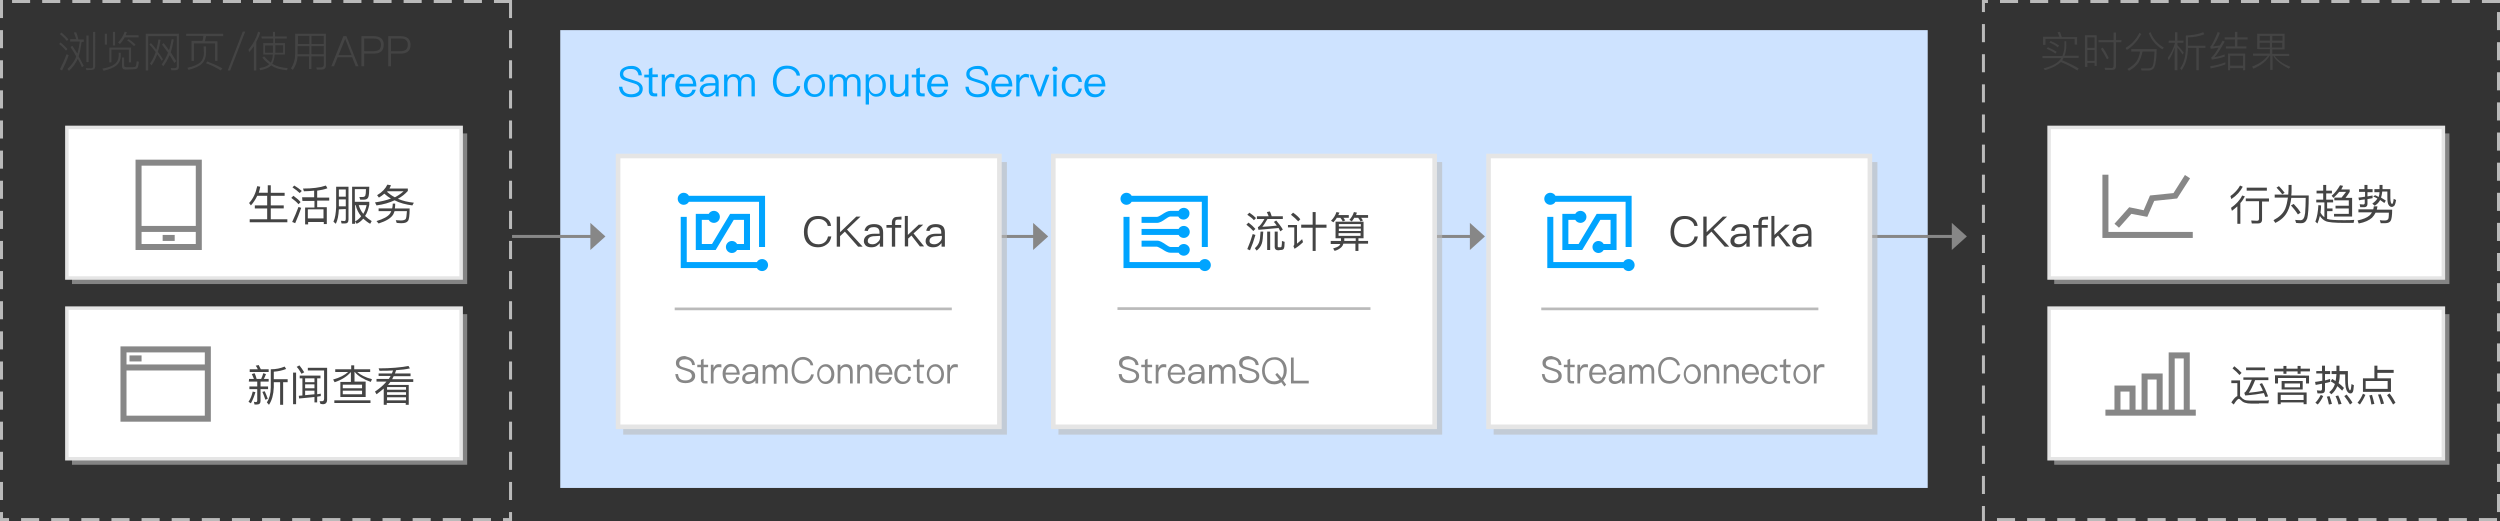 <?xml version="1.0" encoding="utf-8"?>
<!-- Generator: Adobe Illustrator 22.1.0, SVG Export Plug-In . SVG Version: 6.00 Build 0)  -->
<svg version="1.1" id="图层_1" xmlns="http://www.w3.org/2000/svg" xmlns:xlink="http://www.w3.org/1999/xlink" x="0px" y="0px"
	 viewBox="0 0 830 173" style="enable-background:new 0 0 830 173;" xml:space="preserve">
<rect x="0" y="0" width="830" height="173" fill="#333333" stroke="none"/>
<style type="text/css">
	.st0{opacity:0.6;fill:#BBBBBB;enable-background:new    ;}
	.st1{fill:#FFFFFF;stroke:#E5E5E5;stroke-width:1.159;}
	.st2{fill:#444444;}
	.st3{opacity:0.15;fill:#FFFFFF;enable-background:new    ;}
	.st4{fill:#878787;}
	.st5{fill:#BABABA;}
	.st6{fill:#CEE3FF;}
	.st7{fill:#00A4FF;}
	.st8{fill:#FFFFFF;stroke:#E5E5E5;stroke-width:1.529;}
	.st9{fill:#FFFFFF;}
</style>
<g>
	<rect x="682" y="44.3" class="st0" width="131.2" height="50"/>
	<rect x="680.3" y="42.3" class="st1" width="130.9" height="50"/>
</g>
<g>
	<rect x="682" y="104.3" class="st0" width="131.2" height="50"/>
	<rect x="680.3" y="102.3" class="st1" width="130.9" height="50"/>
</g>
<g>
	<rect x="23.9" y="44.3" class="st0" width="131.2" height="50"/>
	<rect x="22.2" y="42.3" class="st1" width="130.9" height="50"/>
</g>
<g>
	<rect x="23.9" y="104.3" class="st0" width="131.2" height="50"/>
	<rect x="22.2" y="102.3" class="st1" width="130.9" height="50"/>
</g>
<g id="图层_1_1_">
</g>
<g>
	<g>
		<path class="st2" d="M85.4,65c-0.6,1.3-1.3,2.3-2.1,3.2l-0.6-0.8c1.3-1.4,2.2-3.2,2.7-5.6l1,0.2c-0.1,0.7-0.3,1.4-0.5,2h3v-2.5h1
			V64h4.6v1h-4.6v3.2h4.3v1h-4.3v3.6h5.5v1H82.9v-1h5.8v-3.6h-4.1v-1h4.1V65H85.4z"/>
		<path class="st2" d="M97.4,65c1,0.7,1.8,1.4,2.4,2.1l-0.7,0.7c-0.6-0.7-1.4-1.4-2.4-2.1L97.4,65z M100,69c-0.6,1.8-1.3,3.5-2,5.1
			l-1-0.4c0.8-1.7,1.5-3.4,2.1-5L100,69z M97.7,61.6c1,0.6,1.8,1.2,2.5,1.8l-0.7,0.7c-0.6-0.6-1.4-1.2-2.4-1.9L97.7,61.6z
			 M100.3,65.5h4v-2.2c-1.1,0.1-2.2,0.2-3.4,0.2l-0.3-0.9c3.1,0,5.6-0.3,7.6-1l0.5,0.9c-1,0.4-2.1,0.6-3.4,0.8v2.3h4v1h-4v2.2h3.2
			v5.6h-1v-0.7h-5.2v0.8h-1v-5.6h3.1v-2.2h-4L100.3,65.5L100.3,65.5z M102.2,72.5h5.2v-3h-5.2V72.5z"/>
		<path class="st2" d="M112.5,69.5c-0.1,2-0.4,3.6-1,4.8l-0.8-0.7c0.6-1.2,0.8-2.9,0.9-4.8V62h4.1v10.9c0,0.9-0.4,1.3-1.2,1.3h-1.1
			l-0.2-0.9c0.5,0,0.9,0.1,1.1,0.1c0.4,0,0.5-0.3,0.5-0.8v-3.2L112.5,69.5L112.5,69.5z M114.8,65.3v-2.4h-2.3v2.4H114.8z
			 M112.5,66.2v2.3h2.3v-2.3H112.5z M117.9,68.1v6.2h-1V62h5.7c0,1.7-0.1,2.9-0.3,3.4c-0.2,0.6-0.7,0.9-1.6,0.9h-1.1l-0.3-0.9h0.9
			c0.3,0,0.6,0,0.7-0.1c0.2-0.1,0.3-0.2,0.4-0.4c0.1-0.3,0.2-1,0.2-2.1h-3.7V67h4.8v1c-0.3,1.4-0.7,2.7-1.4,3.7
			c0.6,0.6,1.4,1.2,2.2,1.7l-0.5,0.9c-0.9-0.5-1.6-1.1-2.3-1.7c-0.6,0.7-1.3,1.3-2.2,1.7l-0.5-0.8c0.8-0.4,1.5-1,2-1.7
			c-0.9-1.1-1.5-2.3-1.8-3.7H117.9z M119.1,68.1c0.3,1.1,0.8,2,1.5,2.9c0.5-0.8,0.9-1.8,1.1-2.9H119.1z"/>
		<path class="st2" d="M129.8,61.5c-0.1,0.3-0.3,0.7-0.5,1.1h6.1v0.8c-0.9,1-2,1.9-3.3,2.6c1.6,0.7,3.4,1.1,5.3,1.3l-0.5,0.9
			c-2.2-0.3-4.2-0.8-5.9-1.7c-1.7,0.8-3.7,1.4-6,1.7l-0.5-1c2-0.3,3.8-0.7,5.3-1.3c-0.8-0.4-1.5-1-2.2-1.6c-0.6,0.5-1.1,0.9-1.8,1.3
			l-0.6-0.8c1.7-1,2.8-2.2,3.4-3.5L129.8,61.5z M131.2,67.6c0,0.5,0,1-0.1,1.6h4.9c0,2.4-0.2,3.8-0.6,4.2c-0.4,0.5-1.1,0.7-2.1,0.7
			c-0.2,0-0.8,0-1.6-0.1l-0.3-0.9l1.7,0.1c0.8,0,1.4-0.2,1.6-0.5c0.2-0.3,0.3-1.2,0.4-2.6H131c-0.1,0.3-0.3,0.7-0.4,1
			c-0.7,1.3-2.4,2.3-4.9,3.1l-0.7-0.8c2.3-0.7,3.8-1.5,4.5-2.5c0.2-0.3,0.3-0.6,0.4-0.8h-4.2v-0.9h4.5c0.1-0.5,0.2-1,0.2-1.6
			L131.2,67.6L131.2,67.6z M134,63.5h-5.3l-0.2,0.2c0.8,0.7,1.6,1.3,2.6,1.8C132.1,65,133.1,64.3,134,63.5z"/>
	</g>
	<rect x="40" y="52" class="st3" width="32" height="32"/>
	<g>
		<g>
			<path class="st4" d="M54,80h4v-2h-4V80z M45,53v30h22V53H45z M65,81H47V55h18V81z M65,75H47v2h18V75z"/>
		</g>
	</g>
</g>
<g>
	<g>
		<path class="st2" d="M84.8,130.2c-0.4,1.4-0.9,2.6-1.5,3.7l-0.8-0.5c0.7-1,1.1-2.1,1.4-3.4L84.8,130.2z M82.7,125.8h1.6
			c-0.2-0.6-0.5-1.1-0.7-1.6l0.9-0.3c0.3,0.5,0.5,1.2,0.7,1.9h1.5c0.3-0.6,0.5-1.2,0.7-1.9l0.9,0.3c-0.2,0.6-0.5,1.2-0.7,1.6h1.6
			v0.9h-2.7v1.6H89v0.9h-2.5v3.9c0,0.8-0.4,1.2-1.2,1.2h-0.8l-0.2-0.9c0.3,0,0.5,0.1,0.6,0.1c0.4,0,0.5-0.2,0.5-0.6v-3.7h-2.6v-0.9
			h2.6v-1.6h-2.8L82.7,125.8L82.7,125.8z M82.9,122.6h2.7c-0.2-0.5-0.5-0.9-0.7-1.2l1-0.2c0.2,0.4,0.4,0.9,0.7,1.4h2.6v0.9h-6.3
			C82.9,123.5,82.9,122.6,82.9,122.6z M87.9,129.9c0.4,1,0.8,1.8,1,2.5l-0.8,0.3c-0.3-0.9-0.6-1.8-1-2.6L87.9,129.9z M95,122.5
			c-1.3,0.5-2.6,0.8-4.1,0.9v2.5h4.6v1H94v7.5h-1v-7.5h-2.1v1.7c-0.1,2.4-0.6,4.3-1.6,5.8l-0.7-0.8c0.8-1.2,1.3-2.9,1.3-5v-6
			c1.7,0,3.2-0.3,4.6-0.9L95,122.5z"/>
		<path class="st2" d="M97.3,123.7h1v10.5h-1V123.7z M99.4,121.3c0.6,0.7,1.1,1.5,1.6,2.3l-0.9,0.5c-0.5-0.9-1-1.7-1.6-2.3
			L99.4,121.3z M100.4,125.6h-0.9v-0.9h6.9v0.9h-1.1v5.3l1.2-0.2v0.8l-1.2,0.2v1.9h-0.9v-1.8c-1.5,0.2-3.2,0.3-5.1,0.5l-0.1-0.9
			l1.2-0.1V125.6z M104.4,125.6h-3.1v1.3h3.1V125.6z M101.3,128.9h3.1v-1.3h-3.1V128.9z M101.3,131.2c1.1-0.1,2.1-0.2,3.1-0.3v-1.2
			h-3.1V131.2z M106.4,134.1l-0.3-0.9h0.9c0.4,0,0.6-0.3,0.6-0.9V123h-5.4v-0.9h6.4v10.6c0,1-0.5,1.5-1.4,1.5L106.4,134.1
			L106.4,134.1z"/>
		<path class="st2" d="M112.8,126.8h3.7v-3.2h-0.1c-1.1,1.3-2.9,2.5-5.3,3.3l-0.5-0.9c2.2-0.6,3.9-1.5,5-2.5h-4.3v-0.9h5.3v-1.3h1
			v1.3h5.3v0.9h-4.3c1.1,1,2.7,1.8,4.9,2.4l-0.4,0.9c-2.5-0.9-4.3-2-5.3-3.3h-0.1v3.2h3.7v5.1H113v-5H112.8z M111,132.9h12v0.9h-12
			V132.9z M113.8,128.9h6.4v-1.2h-6.4V128.9z M120.2,130.9v-1.2h-6.4v1.2H120.2z"/>
		<path class="st2" d="M125.7,124h4.4l0.4-1c-1.4,0.1-2.9,0.1-4.5,0.1l-0.3-0.8c4,0,7.3-0.3,9.9-0.8l0.5,0.8
			c-1.3,0.3-2.8,0.5-4.6,0.6c-0.1,0.3-0.2,0.7-0.4,1.1h5.2v0.9h-5.6c-0.1,0.2-0.3,0.5-0.5,1h7v0.9h-7.6c-0.3,0.4-0.5,0.7-0.8,1h6.9
			v6.6h-1v-0.6h-6.3v0.6h-1V129c-0.8,0.7-1.6,1.3-2.4,1.9l-0.5-0.9c1.5-1,2.8-2.1,3.8-3.3H125v-0.9h4.1c0.2-0.3,0.4-0.7,0.6-1h-4
			L125.7,124L125.7,124z M134.8,129.4v-0.9h-6.3v0.9H134.8z M128.5,130.2v0.9h6.3v-0.9H128.5z M128.5,131.9v1h6.3v-1H128.5z"/>
	</g>
	<rect x="40" y="112" class="st3" width="32" height="32"/>
	<g>
		<g>
			<path class="st4" d="M40,115v25h30v-25H40z M68,138H42v-15h26V138z M68,121H42v-4h26V121z M47,118h-4v2h4V118z"/>
		</g>
	</g>
</g>
<g>
	<g>
		<path class="st2" d="M744.6,62c-0.8,1.5-2,2.9-3.8,4.1l-0.3-1c1.4-1,2.5-2.2,3.2-3.5L744.6,62z M745.3,65.2
			c-0.4,0.8-0.9,1.6-1.5,2.2v6.9h-1v-5.8c-0.6,0.6-1.2,1-1.8,1.5l-0.3-1c1.7-1.2,3-2.6,3.7-4.1L745.3,65.2z M745.6,65.9h7.7v1H751v6
			c0,0.9-0.5,1.3-1.4,1.3h-2l-0.2-1c0.7,0,1.4,0.1,1.9,0.1s0.7-0.2,0.7-0.7v-5.8h-4.4V65.9z M745.9,62.3h6.7v1h-6.7V62.3z"/>
		<path class="st2" d="M759.8,61.4h1v1.7c0,0.6,0,1.2-0.1,1.8h5.8c0,4-0.2,6.5-0.5,7.6c-0.4,1.1-1,1.6-2,1.6c-0.5,0-1.1,0-1.7-0.1
			l-0.3-1c0.7,0.1,1.4,0.1,1.9,0.1c0.8-0.1,1.2-0.8,1.4-2.4c0.1-1.5,0.2-3.2,0.2-5h-4.8c-0.2,1.8-0.6,3.2-1.2,4.4
			c-0.8,1.7-2.2,3-4.1,3.9l-0.6-0.9c1.9-1,3.2-2.2,3.9-3.8c0.4-1,0.7-2.3,0.9-3.7h-4.4v-1h4.5c0-0.6,0.1-1.2,0.1-1.8L759.8,61.4
			L759.8,61.4z M756.6,61.8c0.8,0.8,1.4,1.6,1.9,2.2l-0.8,0.5c-0.5-0.7-1.1-1.4-1.9-2.2L756.6,61.8z M761.5,67.7
			c1,1.1,1.8,2,2.3,2.9l-0.9,0.6c-0.6-1-1.4-2-2.3-3L761.5,67.7z"/>
		<path class="st2" d="M769.1,63.3h2.2v-1.9h1v1.9h1.9v0.9h-1.9v2.1h2.3v0.9h-2v2h1.8v0.9h-1.8v2.6h0.1c0.8,0.3,2.6,0.4,5.5,0.4
			c1.3,0,2.5,0,3.4-0.1l-0.2,1h-3c-3.4,0-5.5-0.2-6.3-0.6c-0.7-0.3-1.4-0.9-1.9-1.7c-0.2,0.9-0.5,1.7-0.8,2.5l-0.7-0.6
			c0.6-1.6,0.9-3.4,1-5.5l0.9,0.1c0,0.9-0.1,1.7-0.2,2.4c0.4,0.7,0.8,1.2,1.3,1.5v-4.9H769v-0.9h2.3v-2.1h-2.2V63.3z M780.8,71.9
			h-5.9V71h4.9v-1.8h-4.4v-0.9h4.4v-1.8H775v-0.9h2.4c0.4-0.5,0.9-1.1,1.5-1.9h-2.3c-0.6,0.7-1.2,1.4-1.9,2l-0.6-0.7
			c1.1-0.9,2-2.1,2.8-3.5l1,0.2c-0.2,0.5-0.4,0.8-0.6,1.2h2.8v0.8c-0.5,0.8-1,1.5-1.4,2h2.2v6.2C780.9,71.9,780.8,71.9,780.8,71.9z"
			/>
		<path class="st2" d="M789.3,68.6c-0.1,0.4-0.1,0.7-0.2,1h5.1c0,2-0.2,3.2-0.5,3.7s-0.9,0.8-1.8,0.8c-0.6,0-1.1,0-1.5,0l-0.3-1
			c0.6,0.1,1.2,0.1,1.7,0.1c0.7,0,1.1-0.3,1.2-0.8c0.1-0.6,0.1-1.2,0.1-1.8h-4.4c-0.3,0.6-0.7,1.2-1.2,1.7c-0.9,0.8-2.3,1.5-4.4,1.9
			l-0.4-1c1.8-0.4,3.1-0.9,3.9-1.6c0.4-0.3,0.6-0.7,0.9-1.1H783v-1h4.9c0.1-0.3,0.2-0.6,0.2-1h1.2L789.3,68.6L789.3,68.6z M783,62.8
			h2v-1.4h1v1.4h1.7v1H786v1.4l1.7-0.3v0.9l-1.7,0.3v1.6c0,0.7-0.4,1.1-1.1,1.1h-1.3l-0.2-1c0.4,0,0.8,0.1,1.2,0.1
			c0.3,0,0.5-0.2,0.5-0.5v-1.2c-0.9,0.1-1.5,0.2-1.9,0.3l-0.2-0.9c1-0.1,1.7-0.2,2.2-0.3v-1.6h-2v-0.9C783.2,62.8,783,62.8,783,62.8
			z M788.5,64.8c0.3,0.1,0.7,0.3,1.2,0.6c0.2-0.5,0.3-1,0.3-1.6h-1.7v-1h1.7v-1.4h1v1.4h2.6v2.7c0,1.5,0.2,2.2,0.6,2.2
			c0.2,0,0.4-0.6,0.5-1.7l0.8,0.4c-0.1,0.8-0.3,1.4-0.5,1.8c-0.3,0.3-0.6,0.5-0.9,0.5c-0.4,0-0.8-0.2-1.1-0.7s-0.4-1.3-0.4-2.6v-1.8
			h-1.7c-0.1,0.8-0.2,1.5-0.4,2c0.5,0.3,1,0.6,1.6,1l-0.5,0.8c-0.6-0.4-1-0.7-1.4-1c-0.4,0.8-1,1.4-1.8,1.9l-0.8-0.7
			c0.7-0.5,1.3-1,1.7-1.7c-0.4-0.2-0.9-0.5-1.4-0.6L788.5,64.8z"/>
	</g>
	<rect x="698" y="52" class="st3" width="32" height="32"/>
	<g>
		<polygon class="st4" points="700,77 700,58 698,58 698,77 698,79 700,79 728,79 728,77 		"/>
		<polygon class="st4" points="707.6,71 712.9,72 715.2,66.7 722.8,65.9 727.1,59.2 725.4,58.1 721.6,64.1 713.8,64.9 711.7,69.8 
			706.9,68.8 702,74.3 703.5,75.6 		"/>
	</g>
</g>
<g>
	<g>
		<path class="st2" d="M750,134c-0.5,0-1.3,0-2.5,0c-0.9,0-1.6-0.1-2.2-0.3c-0.6-0.2-1-0.5-1.5-1c-0.2-0.2-0.4-0.3-0.5-0.3
			c-0.3,0-0.9,0.6-1.7,1.9l-0.8-0.7c0.8-1.2,1.4-1.9,2-2.1v-4.3h-2v-0.9h2.9v5.2c0.1,0.1,0.2,0.2,0.3,0.3c0.3,0.4,0.7,0.7,1.1,0.9
			c0.4,0.2,1.1,0.3,1.9,0.3c1,0,1.9,0,2.7,0c0.4,0,1.1,0,2,0c0.8,0,1.3,0,1.6-0.1l-0.2,1H750V134z M741.8,121.6
			c1,0.8,1.8,1.5,2.4,2.2l-0.7,0.7c-0.6-0.7-1.3-1.4-2.3-2.2L741.8,121.6z M744.8,125.3h8.3v0.9h-4.4c-0.8,2-1.5,3.4-2.1,4.2
			c1.9-0.2,3.5-0.4,4.7-0.7c-0.3-0.7-0.7-1.4-1.1-2.2l0.8-0.3c0.7,1.2,1.4,2.7,2,4.4l-0.9,0.2c-0.1-0.3-0.3-0.7-0.5-1.3
			c-1.5,0.3-3.6,0.6-6.2,0.8l-0.3-0.9c0.6-0.2,1.4-1.6,2.5-4.3h-2.8V125.3z M745.7,122h6.3v0.9h-6.3V122z"/>
		<path class="st2" d="M755,122.4h3.1v-0.9h1v0.9h3.7v-0.9h1v0.9h3.1v0.9h-3.1v0.8h-1v-0.8h-3.7v0.8h-1v-0.8H755V122.4z
			 M766.6,124.7v2.6h-1v-1.8h-9.3v1.8h-1v-2.7L766.6,124.7L766.6,124.7z M765.8,130.3v3.9h-1v-0.6h-7.6v0.6h-1v-3.9H765.8z
			 M757.2,132.8h7.6v-1.7h-7.6V132.8z M757.5,126.5h7v2.8h-7V126.5z M763.6,128.6v-1.3h-5.1v1.3H763.6z"/>
		<path class="st2" d="M768.9,123.2h2v-1.8h1v1.8h1.7v1h-1.7v2.1c0.5-0.1,1.1-0.3,1.7-0.5v1c-0.4,0.1-1,0.3-1.7,0.4v2.2
			c0,0.8-0.4,1.2-1.2,1.2h-1.3l-0.2-1c0.4,0,0.8,0.1,1.2,0.1c0.3,0,0.5-0.2,0.5-0.6v-1.7c-0.5,0.1-1.2,0.2-2.1,0.4l-0.2-1
			c0.7-0.1,1.5-0.2,2.4-0.4V124h-2v-0.8H768.9z M771.3,131.5c-0.5,1.1-1.1,2-1.8,2.8l-0.8-0.6c0.7-0.7,1.3-1.6,1.8-2.6L771.3,131.5z
			 M773.4,131.5c0.3,0.9,0.6,1.7,0.8,2.6l-1,0.2c-0.2-1-0.4-1.9-0.7-2.6L773.4,131.5z M779.4,130.1c-0.6-0.7-0.8-2.1-0.8-4.1v-1.7
			h-1.8c0,1.1-0.1,2.1-0.4,2.9c0.6,0.4,1.2,1,1.8,1.6l-0.6,0.9c-0.5-0.5-1-1-1.6-1.5c-0.5,1.1-1.1,2-2,2.7l-0.7-0.7
			c0.9-0.7,1.5-1.5,1.9-2.7c-0.4-0.3-0.9-0.6-1.4-0.9l0.5-0.8c0.4,0.3,0.8,0.5,1.1,0.7c0.2-0.7,0.2-1.5,0.3-2.3h-1.6v-1h1.6v-1.8h1
			v1.8h2.8v2.7c0,1.6,0.1,2.7,0.4,3.3c0.1,0.3,0.2,0.4,0.3,0.4s0.2-0.2,0.3-0.5c0.1-0.4,0.1-0.9,0.2-1.6l0.8,0.4
			c-0.1,1.2-0.2,2-0.4,2.3s-0.4,0.4-0.6,0.4C780.1,130.7,779.7,130.5,779.4,130.1z M776.3,131.3c0.4,0.9,0.8,1.8,1.1,2.8l-1,0.2
			c-0.3-1.1-0.6-2-1-2.8L776.3,131.3z M779.1,131c0.8,1,1.5,1.9,1.9,2.7l-0.8,0.6c-0.5-0.9-1.1-1.8-1.9-2.8L779.1,131z"/>
		<path class="st2" d="M785.3,131.1c-0.5,1.2-1.2,2.3-1.8,3.2l-0.8-0.6c0.7-0.8,1.3-1.8,1.8-3L785.3,131.1z M788.3,121.4h1v1.4h5.4
			v1h-5.4v1.8h4.5v4.5h-9.3v-4.5h3.8V121.4z M792.7,129.1v-2.6h-7.3v2.6H792.7z M787.5,131.1c0.3,0.9,0.5,1.9,0.8,3l-1,0.2
			c-0.2-1.2-0.4-2.2-0.7-3L787.5,131.1z M790.4,130.9c0.4,0.9,0.8,2,1.1,3.1l-1,0.2c-0.3-1.2-0.6-2.2-1-3.2L790.4,130.9z
			 M793.3,130.6c0.9,1.1,1.5,2.2,2,3.1l-0.8,0.6c-0.5-0.9-1.1-2-2-3.1L793.3,130.6z"/>
	</g>
	<rect x="698" y="112" class="st3" width="32" height="32"/>
	<path class="st4" d="M702,138h-3v-2h3v-8h7v8h2v-12h7v12h2v-19h7v19h2v2h-2h-7h-2h-7h-2H702z M722,136h3v-17h-3V136z M713,136h3
		v-10h-3V136z M704,136h3v-6h-3V136z"/>
</g>
<path class="st5" d="M160,0h-6v1h6V0L160,0z M150,0h-6v1h6V0L150,0z M140,0h-6v1h6V0L140,0z M130,0h-6v1h6V0L130,0z M120,0h-6v1h6V0
	L120,0z M110,0h-6v1h6V0L110,0z M100,0h-6v1h6V0L100,0z M90,0h-6v1h6V0L90,0z M80,0h-6v1h6V0L80,0z M70,0h-6v1h6V0L70,0z M60,0h-6v1
	h6V0L60,0z M50,0h-6v1h6V0L50,0z M40,0h-6v1h6V0L40,0z M30,0h-6v1h6V0L30,0z M20,0h-6v1h6V0L20,0z M10,0H4v1h6V0L10,0z M1,0H0v6h1V0
	L1,0z M1,10H0v6h1V10L1,10z M1,20H0v6h1V20L1,20z M1,30H0v6h1V30L1,30z M1,40H0v6h1V40L1,40z M1,50H0v6h1V50L1,50z M1,60H0v6h1V60
	L1,60z M1,70H0v6h1V70L1,70z M1,80H0v6h1V80L1,80z M1,90H0v6h1V90L1,90z M1,100H0v6h1V100L1,100z M1,110H0v6h1V110L1,110z M1,120H0
	v6h1V120L1,120z M1,130H0v6h1V130L1,130z M1,140H0v6h1V140L1,140z M1,150H0v6h1V150L1,150z M1,160H0v6h1V160L1,160z M1,170H0v3h1
	l0,0l0,0l0,0l0,0c0.9,0,2,0,2,0v-1H1V170L1,170z M13,172H7v1h6V172L13,172z M23,172h-6v1h6V172L23,172z M33,172h-6v1h6V172L33,172z
	 M43,172h-6v1h6V172L43,172z M53,172h-6v1h6V172L53,172z M63,172h-6v1h6V172L63,172z M73,172h-6v1h6V172L73,172z M83,172h-6v1h6V172
	L83,172z M93,172h-6v1h6V172L93,172z M103,172h-6v1h6V172L103,172z M113,172h-6v1h6V172L113,172z M123,172h-6v1h6V172L123,172z
	 M133,172h-6v1h6V172L133,172z M143,172h-6v1h6V172L143,172z M153,172h-6v1h6V172L153,172z M163,172h-6v1h6V172L163,172z M170,170
	h-1v2h-2v1h3V170L170,170z M170,160h-1v6h1V160L170,160z M170,150h-1v6h1V150L170,150z M170,140h-1v6h1V140L170,140z M170,130h-1v6
	h1V130L170,130z M170,120h-1v6h1V120L170,120z M170,110h-1v6h1V110L170,110z M170,100h-1v6h1V100L170,100z M170,90h-1v6h1V90L170,90
	z M170,80h-1v6h1V80L170,80z M170,70h-1v6h1V70L170,70z M170,60h-1v6h1V60L170,60z M170,50h-1v6h1V50L170,50z M170,40h-1v6h1V40
	L170,40z M170,30h-1v6h1V30L170,30z M170,20h-1v6h1V20L170,20z M170,10h-1v6h1V10L170,10z M170,0h-6v1h5v5h1V0L170,0z"/>
<g>
	<path class="st2" d="M20.1,14.1c0.9,0.7,1.7,1.5,2.3,2.2l-0.5,0.5c-0.6-0.7-1.3-1.5-2.3-2.2L20.1,14.1z M20.4,10.8
		c0.9,0.8,1.7,1.5,2.3,2.3l-0.5,0.5c-0.6-0.8-1.4-1.5-2.3-2.3L20.4,10.8z M22.8,18.3c-0.6,1.8-1.4,3.5-2.2,5.1L19.9,23
		c0.8-1.6,1.6-3.3,2.2-5L22.8,18.3z M23.2,13h2.1c-0.2-0.8-0.5-1.5-0.8-2.2l0.8-0.1c0.3,0.7,0.5,1.5,0.7,2.4h1.8v0.8h-0.7
		c-0.3,2-0.6,3.6-1,4.8c0.7,1.2,1.2,2.2,1.7,3.2l-0.6,0.4c-0.4-1-0.9-1.9-1.4-2.8v0.1c-0.7,1.4-1.6,2.8-2.9,3.9l-0.5-0.6
		c1.2-1.1,2.1-2.3,2.7-3.6l0.2-0.6c-0.6-1-1.2-2.1-1.9-3.1l0.6-0.4c0.7,1,1.2,1.9,1.7,2.6c0.3-1.1,0.6-2.4,0.8-4h-3.2V13H23.2z
		 M28.7,23.3l-0.2-0.7c0.8,0,1.4,0.1,1.7,0.1c0.5,0,0.7-0.2,0.7-0.7V10.6h0.7V22c0,0.8-0.4,1.2-1.2,1.2L28.7,23.3L28.7,23.3z
		 M28.7,11.8h0.7v8.8h-0.7V11.8z"/>
	<path class="st2" d="M39.4,17.5h0.7v1c0,1.3-0.5,2.4-1.4,3.2c-0.9,0.7-2.3,1.3-4.3,1.8L34,22.8c2-0.4,3.4-0.9,4.2-1.6
		s1.2-1.6,1.2-2.7V17.5z M34.8,11.2h0.7v3.6h-0.7V11.2z M43.5,15.8v4.9h-0.7v-4.2H37v4.2h-0.7v-4.9C36.3,15.8,43.5,15.8,43.5,15.8z
		 M37.5,10.6h0.7v4.5h-0.7V10.6z M41.4,12.4c-0.5,0.9-1,1.6-1.6,2.2l-0.6-0.5c1-1,1.7-2.2,2.2-3.6l0.7,0.2c-0.1,0.4-0.3,0.8-0.4,1
		H46v0.7H41.4z M41.7,23.1c-0.8,0-1.2-0.4-1.2-1.2v-2.8h0.7v2.6c0,0.4,0.2,0.6,0.6,0.6h2.4c0.4,0,0.6-0.1,0.8-0.2
		c0.2-0.2,0.3-0.8,0.4-1.8l0.7,0.2c-0.1,1.2-0.3,1.9-0.6,2.2c-0.3,0.2-0.6,0.3-1.2,0.3L41.7,23.1L41.7,23.1z M42.7,13
		c0.8,0.5,1.6,1.1,2.3,1.8l-0.5,0.5c-0.8-0.8-1.5-1.4-2.3-1.9L42.7,13z"/>
	<path class="st2" d="M56.9,23.3l-0.2-0.7h1.4c0.4,0,0.6-0.2,0.6-0.6V12h-9.5v11.4h-0.8V11.2h11v10.9c0,0.8-0.4,1.2-1.1,1.2H56.9z
		 M53.7,20.2c-0.5-0.8-1-1.5-1.5-2.2c-0.5,1.4-1.2,2.7-1.9,3.7l-0.5-0.6c0.8-1.1,1.4-2.4,1.9-3.8c-0.8-1-1.4-1.9-2.1-2.5l0.5-0.5
		c0.6,0.6,1.2,1.3,1.8,2.2c0.3-1,0.5-2.1,0.7-3.4l0.7,0.1c-0.2,1.5-0.5,2.8-0.9,4c0.5,0.7,1.1,1.5,1.7,2.5L53.7,20.2z M57.9,20.9
		c-0.5-0.8-1-1.7-1.6-2.6C55.7,19.7,55,21,54.2,22l-0.5-0.6c0.8-1.1,1.5-2.4,2.1-3.9c-0.7-1-1.4-1.9-2-2.7l0.5-0.5
		c0.6,0.7,1.2,1.5,1.8,2.4c0.4-1.1,0.6-2.3,0.9-3.7l0.7,0.1c-0.3,1.6-0.6,3-1,4.3c0.6,0.9,1.2,1.9,1.8,2.9L57.9,20.9z"/>
	<path class="st2" d="M72.2,13.7v6.5h-0.8v-5.8h-7v5.8h-0.8v-6.6h3.6c0.2-0.5,0.3-1.1,0.3-1.7h-5.7v-0.7h12.3V12h-5.7
		c-0.1,0.6-0.2,1.1-0.4,1.7H72.2z M67.6,15.4h0.8v2.2c0,1.5-0.5,2.7-1.4,3.6c-0.9,0.8-2.4,1.5-4.4,2l-0.4-0.7c2-0.4,3.5-1.1,4.3-1.8
		c0.8-0.8,1.2-1.8,1.2-3.1L67.6,15.4L67.6,15.4z M68.8,20.4c1.8,0.7,3.5,1.4,5,2.3l-0.5,0.7c-1.6-1-3.2-1.8-4.9-2.4L68.8,20.4z"/>
	<path class="st2" d="M80.6,10.5h0.8l-5,12.9h-0.8L80.6,10.5z"/>
	<path class="st2" d="M84.4,15.2c-0.5,0.8-1.1,1.5-1.7,2.1l-0.2-0.8c1.5-1.8,2.6-3.8,3.2-6l0.7,0.3c-0.3,1.1-0.8,2.1-1.3,3.1v9.5
		h-0.8v-8.2H84.4z M86.8,12.1h3.8v-1.5h0.7v1.5h3.9v0.7h-3.9v1.5h3.3v3.8h-3.4c-0.1,1.3-0.4,2.4-0.8,3.1c1.4,0.8,3.1,1.3,5.1,1.4
		l-0.2,0.7c-2-0.1-3.8-0.6-5.3-1.6c-0.7,0.8-1.9,1.3-3.6,1.6l-0.3-0.7c1.5-0.2,2.6-0.6,3.3-1.3c-0.9-0.6-1.6-1.3-2.3-2.2l0.6-0.4
		c0.6,0.8,1.4,1.5,2.2,2.1c0.4-0.7,0.6-1.5,0.7-2.7h-3.2v-3.8h3.3v-1.5h-3.8L86.8,12.1L86.8,12.1z M90.6,17.5v-2.4H88v2.4H90.6z
		 M94,17.5V15h-2.6v2.2v0.3H94z"/>
	<path class="st2" d="M98.8,18.7c-0.1,1.8-0.7,3.3-1.6,4.5l-0.6-0.5c0.9-1.3,1.4-2.9,1.4-4.9v-6.6h10.2v10.5c0,0.9-0.5,1.4-1.4,1.4
		h-1.6l-0.2-0.7c0.6,0,1.1,0,1.6,0c0.6,0,0.9-0.3,0.9-1v-2.7h-4.1v4.2h-0.8v-4.2C102.6,18.7,98.8,18.7,98.8,18.7z M98.8,15.3v2.6V18
		h3.9v-2.7H98.8z M102.7,11.9h-3.8v2.7h3.8V11.9z M107.5,14.6v-2.7h-4.1v2.7H107.5z M107.5,18v-2.7h-4.1V18H107.5z"/>
	<path class="st2" d="M114,12h1l4,10h-0.9l-1.2-3h-4.8l-1.2,3H110L114,12z M112.4,18.3h4.3l-2.1-5.4l0,0L112.4,18.3z"/>
	<path class="st2" d="M120,12h4.1c2.2,0,3.3,1,3.3,2.9s-1.1,2.9-3.3,2.9h-3.2V22H120V12z M120.9,12.8V17h3.1c0.8,0,1.5-0.2,1.9-0.5
		c0.4-0.4,0.6-0.9,0.6-1.6c0-0.7-0.2-1.2-0.6-1.6c-0.4-0.4-1.1-0.5-1.9-0.5C124,12.8,120.9,12.8,120.9,12.8z"/>
	<path class="st2" d="M128.9,12h4.1c2.2,0,3.3,1,3.3,2.9s-1.1,2.9-3.3,2.9h-3.2V22h-0.9L128.9,12L128.9,12z M129.8,12.8V17h3.1
		c0.8,0,1.5-0.2,1.9-0.5c0.4-0.4,0.6-0.9,0.6-1.6c0-0.7-0.2-1.2-0.6-1.6c-0.4-0.4-1.1-0.5-1.9-0.5C132.9,12.8,129.8,12.8,129.8,12.8
		z"/>
</g>
<path class="st5" d="M830,0h-6v1h6V0L830,0z M820,0h-6v1h6V0L820,0z M810,0h-6v1h6V0L810,0z M800,0h-6v1h6V0L800,0z M790,0h-6v1h6V0
	L790,0z M780,0h-6v1h6V0L780,0z M770,0h-6v1h6V0L770,0z M760,0h-6v1h6V0L760,0z M750,0h-6v1h6V0L750,0z M740,0h-6v1h6V0L740,0z
	 M730,0h-6v1h6V0L730,0z M720,0h-6v1h6V0L720,0z M710,0h-6v1h6V0L710,0z M700,0h-6v1h6V0L700,0z M690,0h-6v1h6V0L690,0z M680,0h-6v1
	h6V0L680,0z M670,0h-6v1h6V0L670,0z M660,0h-2v1l0,0c0,1.2,0,3,0,3h1V1h1V0L660,0z M659,8h-1v6h1V8L659,8z M659,18h-1v6h1V18L659,18
	z M659,28h-1v6h1V28L659,28z M659,38h-1v6h1V38L659,38z M659,48h-1v6h1V48L659,48z M659,58h-1v6h1V58L659,58z M659,68h-1v6h1V68
	L659,68z M659,78h-1v6h1V78L659,78z M659,88h-1v6h1V88L659,88z M659,98h-1v6h1V98L659,98z M659,108h-1v6h1V108L659,108z M659,118h-1
	v6h1V118L659,118z M659,128h-1v6h1V128L659,128z M659,138h-1v6h1V138L659,138z M659,148h-1v6h1V148L659,148z M659,158h-1v6h1V158
	L659,158z M659,168h-1v5h1l0,0l0,0l0,0l0,0l0,0v-1l0,0V168L659,168z M669,172h-6v1h6V172L669,172z M679,172h-6v1h6V172L679,172z
	 M689,172h-6v1h6V172L689,172z M699,172h-6v1h6V172L699,172z M709,172h-6v1h6V172L709,172z M719,172h-6v1h6V172L719,172z M729,172
	h-6v1h6V172L729,172z M739,172h-6v1h6V172L739,172z M749,172h-6v1h6V172L749,172z M759,172h-6v1h6V172L759,172z M769,172h-6v1h6V172
	L769,172z M779,172h-6v1h6V172L779,172z M789,172h-6v1h6V172L789,172z M799,172h-6v1h6V172L799,172z M809,172h-6v1h6V172L809,172z
	 M819,172h-6v1h6V172L819,172z M829,172h-6v1h6V172L829,172z M830,164h-1v6h1V164L830,164z M830,154h-1v6h1V154L830,154z M830,144
	h-1v6h1V144L830,144z M830,134h-1v6h1V134L830,134z M830,124h-1v6h1V124L830,124z M830,114h-1v6h1V114L830,114z M830,104h-1v6h1V104
	L830,104z M830,94h-1v6h1V94L830,94z M830,84h-1v6h1V84L830,84z M830,74h-1v6h1V74L830,74z M830,64h-1v6h1V64L830,64z M830,54h-1v6
	h1V54L830,54z M830,44h-1v6h1V44L830,44z M830,34h-1v6h1V34L830,34z M830,24h-1v6h1V24L830,24z M830,14h-1v6h1V14L830,14z M830,4h-1
	v6h1V4L830,4z"/>
<g>
	<path class="st2" d="M685.2,13.7h0.8v1.4c0,1.3-0.2,2.5-0.6,3.4h4.7v0.7h-5c-0.1,0.3-0.3,0.6-0.5,0.8c2,0.8,3.8,1.7,5.5,2.7
		l-0.4,0.7c-1.8-1.1-3.6-2.1-5.5-2.8c-1.1,1.1-2.9,2-5.3,2.7l-0.4-0.6c2.6-0.7,4.4-1.6,5.4-2.8c0.1-0.1,0.2-0.3,0.4-0.6h-6.2v-0.7
		h6.6c0.4-1,0.7-2.1,0.7-3.4v-1.5C685.4,13.7,685.2,13.7,685.2,13.7z M689.6,12.1v2.7h-0.8v-1.9h-9.7v2h-0.8v-2.7h5.4
		c-0.2-0.6-0.4-1.1-0.6-1.5l0.8-0.1c0.2,0.5,0.4,1.1,0.6,1.7h5.1V12.1z M679.9,15.7c1,0.4,2,0.9,2.9,1.5l-0.4,0.6
		c-0.9-0.7-1.9-1.2-2.9-1.6L679.9,15.7z M680.8,13.6c1,0.4,1.9,0.9,2.8,1.5l-0.4,0.6c-0.9-0.7-1.8-1.2-2.8-1.6L680.8,13.6z"/>
	<path class="st2" d="M696.1,11.7v10.2h-0.7v-1H693v1.3h-0.8V11.7H696.1z M693,15.9h2.4v-3.5H693V15.9z M693,20.2h2.4v-3.6H693V20.2
		z M698.9,23.2l-0.2-0.7c1.1,0,1.9,0.1,2.3,0.1c0.5,0,0.7-0.3,0.7-0.8V14h-5v-0.7h5v-2.5h0.8v2.5h1.8V14h-1.8v8
		c0,0.8-0.4,1.2-1.2,1.2H698.9z M698.1,15.8c0.9,1.3,1.5,2.4,2,3.5l-0.6,0.4c-0.5-1.1-1.2-2.2-2-3.5L698.1,15.8z"/>
	<path class="st2" d="M710.9,11.3c-0.7,1.2-1.3,2.2-2,2.9c-0.8,0.9-1.7,1.7-2.8,2.4l-0.4-0.7c1-0.6,1.9-1.3,2.7-2.2
		c0.7-0.8,1.4-1.8,1.9-2.8L710.9,11.3z M707.6,17v-0.7h8.4c0,1.7-0.1,3.1-0.3,4.2c-0.1,1-0.4,1.8-0.7,2.2c-0.3,0.4-0.8,0.6-1.5,0.7
		H711l-0.2-0.7c1.2,0,2,0,2.5,0c0.8,0,1.3-0.3,1.5-1s0.4-2.2,0.5-4.6h-4c-0.3,1.6-0.8,2.9-1.4,3.8c-0.7,1-1.7,1.8-3.1,2.6l-0.5-0.6
		c1.3-0.7,2.2-1.5,2.9-2.3c0.6-0.9,1.1-2,1.3-3.5h-2.9V17z M714,10.7c0.8,2.2,2.3,3.9,4.4,5.1l-0.5,0.6c-2.2-1.4-3.7-3.2-4.5-5.4
		L714,10.7z"/>
	<path class="st2" d="M722.7,23.3H722v-7.5c-0.5,1.6-1.2,3-2,4.2l-0.3-0.8c1.1-1.5,1.9-3.1,2.4-5H720v-0.7h2.1v-2.8h0.8v2.8h2v0.7
		h-2V15c0.7,0.7,1.4,1.5,2.1,2.5l-0.4,0.6c-0.6-1-1.2-1.7-1.7-2.3v7.5H722.7z M731.8,11.4c-1.6,0.6-3.4,1-5.4,1v2.8h5.8v0.7H730v7.4
		h-0.8v-7.4h-2.8v0.3c-0.1,3-0.8,5.3-2.1,7.1l-0.5-0.6c1.2-1.6,1.8-3.7,1.9-6.5v-4.4c2.1-0.1,4.1-0.4,5.8-1.1L731.8,11.4z"/>
	<path class="st2" d="M738.8,21.4c-1.4,0.5-3.1,1-4.9,1.3l-0.1-0.7c1.9-0.3,3.5-0.7,5-1.3V21.4z M737,10.9c-0.7,1.9-1.5,3.4-2.3,4.5
		c0.8-0.1,1.5-0.2,2.3-0.3l0.9-1.6l0.7,0.3c-1.4,2.5-2.5,4.3-3.4,5.2c1.2-0.2,2.3-0.5,3.4-0.9v0.7c-1.5,0.5-2.9,0.8-4.3,1l-0.2-0.7
		c0.1-0.1,0.3-0.1,0.3-0.2c0.6-0.6,1.4-1.7,2.2-3.1c-0.8,0.1-1.7,0.3-2.6,0.4l-0.2-0.7c0.1-0.1,0.2-0.2,0.3-0.3
		c0.8-1.3,1.5-2.8,2.2-4.6L737,10.9z M738.6,12.4h3.4v-1.8h0.8v1.8h3.4v0.7h-3.4v2.3h3v0.7H739v-0.7h3v-2.3h-3.4V12.4z M745.4,17.8
		v5.5h-0.7v-0.7h-4.3v0.7h-0.7v-5.5H745.4z M740.4,21.8h4.3v-3.3h-4.3V21.8z"/>
	<path class="st2" d="M749.4,11.2h9.1v5.2h-4.1v1.5h5.6v0.7h-4.8c1,1.4,2.7,2.6,5.2,3.6l-0.5,0.6c-2.5-1.3-4.3-2.7-5.2-4.3h-0.2v4.7
		h-0.8v-4.7h-0.2c-1,1.7-2.8,3.2-5.4,4.3l-0.4-0.7c2.4-0.9,4.1-2.1,5.2-3.6H748v-0.7h5.6v-1.5h-4.2L749.4,11.2L749.4,11.2z
		 M750.2,13.5h3.4v-1.6h-3.4V13.5z M753.6,15.8v-1.6h-3.4v1.6H753.6z M754.4,11.9v1.6h3.4v-1.6H754.4z M757.7,15.8v-1.6h-3.4v1.6
		H757.7z"/>
</g>
<rect x="186" y="10" class="st6" width="454" height="152"/>
<g>
	<g>
		<path class="st7" d="M212,22.6c0.7,0.5,1,1.3,1.1,2.4H212c-0.1-0.7-0.4-1.3-0.8-1.6c-0.4-0.4-1.1-0.5-1.9-0.5
			c-0.8,0-1.3,0.1-1.7,0.4c-0.5,0.3-0.7,0.7-0.7,1.3c0,0.5,0.3,0.9,0.9,1.2c0.2,0.1,0.9,0.4,1.8,0.6c1.3,0.4,2.2,0.7,2.6,1
			c0.8,0.5,1.2,1.2,1.2,2.1s-0.4,1.6-1,2.1c-0.7,0.5-1.7,0.7-2.8,0.7c-1.2,0-2.1-0.3-2.8-0.8c-0.8-0.6-1.2-1.5-1.3-2.7h1.1
			c0.1,0.9,0.4,1.5,0.9,1.9s1.2,0.6,2,0.6s1.5-0.2,2-0.5s0.8-0.7,0.8-1.3c0-0.6-0.3-1.1-1-1.5c-0.3-0.1-1-0.4-2.1-0.7
			c-1.2-0.4-1.9-0.6-2.3-0.8c-0.8-0.4-1.1-1.1-1.1-1.9c0-0.9,0.4-1.6,1.1-2c0.7-0.4,1.5-0.7,2.5-0.7C210.5,21.8,211.4,22.1,212,22.6
			z"/>
		<path class="st7" d="M216.6,22.4v2.3h1.8v0.9h-1.8v4.6c0,0.3,0.1,0.5,0.2,0.6c0.1,0.1,0.3,0.2,0.5,0.2h0.9v1h-1.1
			c-0.6,0-1-0.2-1.3-0.5c-0.2-0.3-0.4-0.7-0.4-1.2v-4.6h-1.5v-0.9h1.5v-1.9L216.6,22.4z"/>
		<path class="st7" d="M223.9,24.7v1.1c-0.3-0.1-0.7-0.2-1.1-0.2c-0.6,0-1,0.2-1.4,0.7s-0.6,1-0.6,1.7v4h-1.1v-7.2h1.1V26
			c0.2-0.4,0.4-0.8,0.8-1c0.4-0.3,0.8-0.5,1.3-0.5C223.3,24.6,223.6,24.6,223.9,24.7z"/>
		<path class="st7" d="M230.4,25.7c0.5,0.7,0.8,1.7,0.8,3h-5.7c0.1,0.8,0.3,1.5,0.7,1.9s0.9,0.7,1.6,0.7c0.6,0,1.1-0.1,1.4-0.4
			c0.3-0.2,0.5-0.6,0.7-1.1h1.1c-0.2,0.7-0.5,1.3-1,1.7c-0.6,0.5-1.4,0.8-2.3,0.8c-1,0-1.9-0.3-2.5-1s-1-1.6-1-2.8
			c0-1.1,0.3-2,0.9-2.7c0.6-0.8,1.4-1.1,2.5-1.1C228.9,24.6,229.8,25,230.4,25.7z M226.3,26.1c-0.4,0.4-0.6,1-0.7,1.7h4.5
			c-0.1-1.5-0.9-2.3-2.3-2.3C227.2,25.5,226.6,25.7,226.3,26.1z"/>
		<path class="st7" d="M238,25.4c0.4,0.5,0.6,1.1,0.6,2V32h-1v-1.2c-0.3,0.4-0.7,0.7-1.1,1c-0.6,0.3-1.1,0.4-1.8,0.4
			s-1.3-0.2-1.7-0.6s-0.7-0.9-0.7-1.5c0-0.9,0.4-1.6,1.1-2c0.6-0.4,1.4-0.5,2.4-0.5h1.7v-0.2c0-1.2-0.6-1.8-1.9-1.8
			c-0.6,0-1,0.1-1.4,0.4s-0.6,0.6-0.7,1.1h-1.1c0.1-0.8,0.5-1.4,1.1-1.8c0.5-0.4,1.2-0.6,2.2-0.6C236.7,24.6,237.5,24.8,238,25.4z
			 M237.5,28.4h-1.7c-1.6,0-2.4,0.6-2.4,1.7c0,0.4,0.1,0.6,0.4,0.9c0.3,0.2,0.6,0.3,1.1,0.3c0.7,0,1.3-0.2,1.9-0.7
			c0.5-0.4,0.7-1,0.7-1.6V28.4z"/>
		<path class="st7" d="M245.8,25.9c0.3-0.5,0.6-0.8,1-1s0.8-0.3,1.3-0.3c0.7,0,1.4,0.2,1.8,0.7c0.5,0.5,0.7,1.2,0.7,2V32h-1.1v-4.6
			c0-0.6-0.1-1.1-0.4-1.4c-0.3-0.3-0.7-0.5-1.3-0.5c-0.5,0-0.9,0.2-1.2,0.5c-0.3,0.4-0.5,0.8-0.5,1.4V32H245v-4.6
			c0-1.3-0.6-1.9-1.7-1.9c-0.5,0-0.9,0.2-1.3,0.6c-0.3,0.4-0.5,0.9-0.5,1.5V32h-1.1v-7.2h1.1v1c0.5-0.8,1.2-1.2,2-1.2
			C244.7,24.6,245.4,25,245.8,25.9z"/>
		<path class="st7" d="M264.3,22.7c0.8,0.6,1.2,1.4,1.3,2.4h-1.1c-0.1-0.7-0.5-1.3-1.1-1.7c-0.5-0.4-1.2-0.6-2-0.6
			c-1.2,0-2.1,0.4-2.7,1.2c-0.6,0.8-0.9,1.8-0.9,3c0,1.3,0.3,2.2,0.9,3s1.5,1.2,2.7,1.2c0.8,0,1.5-0.2,2-0.6c0.6-0.5,1-1.1,1.2-2
			h1.1c-0.2,1.2-0.7,2.1-1.6,2.7c-0.8,0.6-1.7,0.9-2.8,0.9c-1.5,0-2.7-0.5-3.6-1.5c-0.7-0.9-1.1-2.1-1.1-3.6s0.4-2.7,1.1-3.7
			c0.8-1.1,2-1.6,3.6-1.6C262.6,21.8,263.5,22.1,264.3,22.7z"/>
		<path class="st7" d="M273,25.7c0.6,0.7,0.9,1.6,0.9,2.7s-0.3,2-0.9,2.7c-0.7,0.8-1.5,1.1-2.6,1.1s-1.9-0.4-2.6-1.1
			c-0.6-0.7-0.9-1.6-0.9-2.7s0.3-2,0.9-2.7s1.5-1.1,2.6-1.1C271.5,24.6,272.4,24.9,273,25.7z M268.7,26.4c-0.4,0.5-0.6,1.2-0.6,2
			s0.2,1.5,0.6,2c0.4,0.6,1,0.9,1.8,0.9s1.4-0.3,1.8-0.9c0.4-0.5,0.6-1.2,0.6-2s-0.2-1.5-0.6-2c-0.4-0.6-1.1-0.9-1.8-0.9
			C269.7,25.5,269.1,25.8,268.7,26.4z"/>
		<path class="st7" d="M280.9,25.9c0.3-0.5,0.6-0.8,1-1s0.8-0.3,1.3-0.3c0.7,0,1.4,0.2,1.8,0.7c0.5,0.5,0.7,1.2,0.7,2V32h-1.1v-4.6
			c0-0.6-0.1-1.1-0.4-1.4s-0.7-0.5-1.3-0.5c-0.5,0-0.9,0.2-1.2,0.5c-0.3,0.4-0.5,0.8-0.5,1.4V32H280v-4.6c0-1.3-0.6-1.9-1.7-1.9
			c-0.5,0-0.9,0.2-1.3,0.6c-0.3,0.4-0.5,0.9-0.5,1.5V32h-1.1v-7.2h1.1v1c0.5-0.8,1.2-1.2,2-1.2C279.7,24.6,280.4,25,280.9,25.9z"/>
		<path class="st7" d="M293.3,25.7c0.6,0.7,0.8,1.6,0.8,2.7s-0.3,1.9-0.8,2.6c-0.6,0.8-1.4,1.1-2.4,1.1s-1.8-0.5-2.4-1.5v4.1h-1.1
			v-10h1V26c0.5-0.9,1.3-1.4,2.4-1.4S292.7,25,293.3,25.7z M289,26.3c-0.4,0.5-0.5,1.2-0.5,2v0.1c0,0.8,0.2,1.5,0.6,2
			s0.9,0.8,1.6,0.8c0.8,0,1.4-0.3,1.8-0.8s0.5-1.2,0.5-2.1c0-0.8-0.2-1.5-0.5-2c-0.4-0.6-1-0.9-1.8-0.9
			C290,25.5,289.4,25.8,289,26.3z"/>
		<path class="st7" d="M295.6,24.8h1.1v4.4c0,0.7,0.1,1.2,0.4,1.5s0.8,0.5,1.4,0.5c0.5,0,0.9-0.2,1.3-0.6s0.6-0.9,0.7-1.5v-4.4h1.1
			V32h-1.1v-1.1c-0.6,0.9-1.4,1.3-2.4,1.3c-1.8,0-2.6-1-2.6-3v-4.4C295.5,24.8,295.6,24.8,295.6,24.8z"/>
		<path class="st7" d="M305.4,22.4v2.3h1.8v0.9h-1.8v4.6c0,0.3,0.1,0.5,0.2,0.6s0.3,0.2,0.5,0.2h0.9v1h-1.1c-0.6,0-1-0.2-1.3-0.5
			c-0.2-0.3-0.4-0.7-0.4-1.2v-4.6h-1.5v-0.9h1.5v-1.9L305.4,22.4z"/>
		<path class="st7" d="M314,25.7c0.5,0.7,0.8,1.7,0.8,3h-5.7c0.1,0.8,0.3,1.5,0.7,1.9c0.4,0.4,0.9,0.7,1.6,0.7
			c0.6,0,1.1-0.1,1.4-0.4c0.3-0.2,0.5-0.6,0.7-1.1h1.1c-0.2,0.7-0.5,1.3-1,1.7c-0.6,0.5-1.4,0.8-2.3,0.8c-1,0-1.9-0.3-2.5-1
			s-1-1.6-1-2.8c0-1.1,0.3-2,0.9-2.7c0.6-0.8,1.4-1.1,2.5-1.1C312.6,24.6,313.4,25,314,25.7z M309.9,26.1c-0.4,0.4-0.6,1-0.7,1.7
			h4.5c-0.1-1.5-0.9-2.3-2.3-2.3C310.8,25.5,310.2,25.7,309.9,26.1z"/>
		<path class="st7" d="M327,22.6c0.7,0.5,1,1.3,1.1,2.4H327c-0.1-0.7-0.4-1.3-0.8-1.6c-0.4-0.4-1.1-0.5-1.9-0.5s-1.3,0.1-1.7,0.4
			c-0.5,0.3-0.7,0.7-0.7,1.3c0,0.5,0.3,0.9,0.9,1.2c0.2,0.1,0.9,0.4,1.8,0.6c1.3,0.4,2.2,0.7,2.6,1c0.8,0.5,1.2,1.2,1.2,2.1
			s-0.4,1.6-1,2.1c-0.7,0.5-1.7,0.7-2.8,0.7c-1.2,0-2.1-0.3-2.8-0.8c-0.8-0.6-1.2-1.5-1.3-2.7h1.1c0.1,0.9,0.4,1.5,0.9,1.9
			s1.2,0.6,2,0.6s1.5-0.2,2-0.5s0.8-0.7,0.8-1.3c0-0.6-0.3-1.1-1-1.5c-0.3-0.1-1-0.4-2.1-0.7c-1.2-0.4-1.9-0.6-2.3-0.8
			c-0.8-0.4-1.1-1.1-1.1-1.9c0-0.9,0.4-1.6,1.1-2s1.5-0.7,2.5-0.7C325.5,21.8,326.4,22.1,327,22.6z"/>
		<path class="st7" d="M335.3,25.7c0.5,0.7,0.8,1.7,0.8,3h-5.7c0.1,0.8,0.3,1.5,0.7,1.9c0.4,0.4,0.9,0.7,1.6,0.7
			c0.6,0,1.1-0.1,1.4-0.4c0.3-0.2,0.5-0.6,0.7-1.1h1.1c-0.2,0.7-0.5,1.3-1,1.7c-0.6,0.5-1.4,0.8-2.3,0.8c-1,0-1.9-0.3-2.5-1
			s-1-1.6-1-2.8c0-1.1,0.3-2,0.9-2.7c0.6-0.8,1.4-1.1,2.5-1.1C333.8,24.6,334.7,25,335.3,25.7z M331.1,26.1c-0.4,0.4-0.6,1-0.7,1.7
			h4.5c-0.1-1.5-0.9-2.3-2.3-2.3C332,25.5,331.5,25.7,331.1,26.1z"/>
		<path class="st7" d="M341.6,24.7v1.1c-0.3-0.1-0.7-0.2-1.1-0.2c-0.6,0-1,0.2-1.4,0.7s-0.6,1-0.6,1.7v4h-1.1v-7.2h1.1V26
			c0.2-0.4,0.4-0.8,0.8-1c0.4-0.3,0.8-0.5,1.3-0.5C341,24.6,341.4,24.6,341.6,24.7z"/>
		<path class="st7" d="M341.8,24.8h1.2l2.1,5.8l2.1-5.8h1.2l-2.7,7.2h-1.1L341.8,24.8z"/>
		<path class="st7" d="M350.8,22.3c0.2,0.1,0.3,0.3,0.3,0.6c0,0.2-0.1,0.4-0.3,0.6c-0.2,0.2-0.4,0.2-0.6,0.2s-0.4-0.1-0.6-0.2
			c-0.2-0.2-0.2-0.4-0.2-0.6c0-0.3,0.1-0.5,0.2-0.6c0.2-0.2,0.4-0.2,0.6-0.2S350.7,22.1,350.8,22.3z M349.7,24.8h1.1V32h-1.1V24.8z"
			/>
		<path class="st7" d="M358.2,25.2c0.6,0.4,0.9,1.1,1,2h-1.1c-0.1-0.6-0.3-1-0.7-1.3c-0.4-0.3-0.8-0.4-1.4-0.4
			c-0.7,0-1.3,0.3-1.7,0.8c-0.4,0.5-0.6,1.2-0.6,2.1s0.2,1.6,0.6,2.1s0.9,0.8,1.7,0.8c1.2,0,1.9-0.6,2.1-1.9h1.1
			c-0.2,0.9-0.5,1.6-1.1,2.1c-0.6,0.5-1.3,0.7-2.2,0.7c-1.1,0-1.9-0.4-2.5-1.1s-0.9-1.6-0.9-2.7s0.3-2,0.9-2.7
			c0.6-0.8,1.5-1.1,2.5-1.1C356.9,24.6,357.6,24.8,358.2,25.2z"/>
		<path class="st7" d="M366.2,25.7c0.5,0.7,0.8,1.7,0.8,3h-5.7c0.1,0.8,0.3,1.5,0.7,1.9c0.4,0.4,0.9,0.7,1.6,0.7
			c0.6,0,1.1-0.1,1.4-0.4c0.3-0.2,0.5-0.6,0.7-1.1h1.1c-0.2,0.7-0.5,1.3-1,1.7c-0.6,0.5-1.4,0.8-2.3,0.8c-1,0-1.9-0.3-2.5-1
			s-1-1.6-1-2.8c0-1.1,0.3-2,0.9-2.7c0.6-0.8,1.4-1.1,2.5-1.1C364.7,24.6,365.6,25,366.2,25.7z M362,26.1c-0.4,0.4-0.6,1-0.7,1.7
			h4.5c-0.1-1.5-0.9-2.3-2.3-2.3C362.9,25.5,362.4,25.7,362,26.1z"/>
	</g>
</g>
<g>
	<rect x="332" y="78" class="st4" width="12" height="1"/>
	<polygon class="st4" points="343,83 348,78.5 343,74 	"/>
</g>
<g>
	<rect x="620" y="78" class="st4" width="29" height="1"/>
	<polygon class="st4" points="648,83 653,78.5 648,74 	"/>
</g>
<g>
	<rect x="477" y="78" class="st4" width="12" height="1"/>
	<polygon class="st4" points="488,83 493,78.5 488,74 	"/>
</g>
<g>
	<rect x="170" y="78" class="st4" width="27" height="1"/>
	<polygon class="st4" points="196,83 201,78.5 196,74 	"/>
</g>
<g>
	<rect x="495.9" y="53.8" class="st0" width="127.4" height="90.5"/>
	<rect x="494.2" y="51.8" class="st8" width="126.6" height="89.9"/>
</g>
<g>
	<rect x="351.4" y="53.8" class="st0" width="127.4" height="90.5"/>
	<rect x="349.7" y="51.8" class="st8" width="126.6" height="89.9"/>
</g>
<g>
	<rect x="206.9" y="53.8" class="st0" width="127.4" height="90.5"/>
	<rect x="205.2" y="51.8" class="st8" width="126.6" height="89.9"/>
</g>
<g>
	<rect x="224" y="61" class="st9" width="32" height="32"/>
	<polyline class="st5" points="224,102.1 316,102.1 316,103 224,103 	"/>
	<g>
		<path class="st4" d="M229.8,119.2c0.5,0.5,0.9,1.1,0.9,2h-0.9c-0.1-0.6-0.3-1.1-0.7-1.4s-0.9-0.5-1.6-0.5c-0.6,0-1.1,0.1-1.4,0.3
			c-0.4,0.2-0.6,0.6-0.6,1.1c0,0.4,0.2,0.8,0.7,1c0.2,0.1,0.7,0.3,1.5,0.5c1.1,0.3,1.8,0.6,2.1,0.8c0.7,0.4,1,1,1,1.8
			s-0.3,1.3-0.9,1.8c-0.6,0.4-1.4,0.6-2.3,0.6s-1.7-0.2-2.3-0.6c-0.6-0.5-1-1.3-1.1-2.4h0.9c0.1,0.7,0.3,1.3,0.7,1.6
			c0.4,0.3,0.9,0.5,1.7,0.5c0.7,0,1.2-0.1,1.6-0.4c0.4-0.3,0.6-0.6,0.6-1.1s-0.3-1-0.8-1.3c-0.2-0.1-0.8-0.3-1.7-0.6
			c-1-0.3-1.6-0.5-1.9-0.7c-0.6-0.4-0.9-0.9-0.9-1.7c0-0.8,0.3-1.3,0.9-1.7c0.5-0.4,1.2-0.6,2.1-0.6
			C228.5,118.5,229.3,118.8,229.8,119.2z"/>
		<path class="st4" d="M233.6,119.1v2h1.5v0.8h-1.5v3.9c0,0.2,0,0.4,0.1,0.5s0.2,0.2,0.4,0.2h0.8v0.8H234c-0.5,0-0.8-0.1-1-0.4
			c-0.2-0.2-0.3-0.6-0.3-1.1v-3.9h-1.2v-0.8h1.2v-1.6L233.6,119.1z"/>
		<path class="st4" d="M239.5,121v1c-0.3-0.1-0.6-0.1-0.9-0.1c-0.5,0-0.9,0.2-1.2,0.6s-0.5,0.9-0.5,1.5v3.3H236v-6.2h0.9v1.1
			c0.2-0.4,0.4-0.7,0.6-0.9c0.3-0.3,0.7-0.4,1.1-0.4C239,120.9,239.3,120.9,239.5,121z"/>
		<path class="st4" d="M244.9,121.9c0.4,0.6,0.7,1.4,0.7,2.5h-4.7c0,0.7,0.2,1.2,0.5,1.6s0.8,0.6,1.3,0.6s0.9-0.1,1.2-0.4
			c0.2-0.2,0.4-0.5,0.6-1h0.9c-0.1,0.6-0.4,1.1-0.8,1.5c-0.5,0.5-1.1,0.7-1.9,0.7c-0.9,0-1.5-0.3-2-0.9s-0.8-1.4-0.8-2.4
			c0-0.9,0.2-1.7,0.7-2.3c0.5-0.6,1.2-1,2.1-1C243.7,120.9,244.4,121.2,244.9,121.9z M241.5,122.2c-0.3,0.4-0.5,0.8-0.6,1.5h3.7
			c-0.1-1.3-0.7-2-1.9-2C242.2,121.7,241.8,121.9,241.5,122.2z"/>
		<path class="st4" d="M251.2,121.6c0.4,0.4,0.5,1,0.5,1.7v4h-0.9v-1c-0.2,0.3-0.5,0.6-0.9,0.8c-0.5,0.2-0.9,0.4-1.5,0.4
			s-1.1-0.2-1.4-0.5c-0.4-0.3-0.6-0.8-0.6-1.3c0-0.8,0.3-1.4,0.9-1.7c0.5-0.3,1.2-0.5,2-0.5h1.4v-0.2c0-1-0.5-1.6-1.6-1.6
			c-0.5,0-0.9,0.1-1.1,0.3c-0.3,0.2-0.5,0.5-0.6,1h-0.9c0.1-0.7,0.4-1.2,0.9-1.6c0.4-0.3,1-0.5,1.8-0.5
			C250.1,120.9,250.7,121.1,251.2,121.6z M250.8,124.2h-1.4c-1.3,0-2,0.5-2,1.4c0,0.3,0.1,0.6,0.3,0.7c0.2,0.2,0.5,0.3,0.9,0.3
			c0.6,0,1.1-0.2,1.5-0.6s0.6-0.8,0.6-1.3L250.8,124.2L250.8,124.2z"/>
		<path class="st4" d="M257.6,122.1c0.2-0.4,0.5-0.7,0.8-0.9c0.3-0.2,0.6-0.3,1-0.3c0.6,0,1.1,0.2,1.5,0.6s0.6,1,0.6,1.7v4.1h-0.9
			v-3.9c0-0.5-0.1-1-0.3-1.2c-0.2-0.3-0.6-0.4-1.1-0.4c-0.4,0-0.7,0.2-1,0.5s-0.4,0.7-0.4,1.2v3.9h-0.9v-3.9c0-1.1-0.5-1.6-1.4-1.6
			c-0.4,0-0.8,0.2-1,0.5c-0.3,0.3-0.4,0.8-0.4,1.2v3.8h-0.9v-6.2h0.9v0.8c0.4-0.7,1-1,1.7-1C256.6,120.9,257.3,121.3,257.6,122.1z"
			/>
		<path class="st4" d="M268.9,119.3c0.6,0.5,1,1.2,1.1,2h-0.9c-0.1-0.6-0.4-1.1-0.9-1.4c-0.4-0.3-1-0.5-1.6-0.5c-1,0-1.7,0.3-2.2,1
			c-0.5,0.6-0.7,1.5-0.7,2.6s0.2,1.9,0.7,2.5c0.5,0.7,1.2,1,2.2,1c0.7,0,1.2-0.2,1.7-0.5c0.5-0.4,0.8-1,1-1.7h0.9
			c-0.2,1-0.6,1.8-1.3,2.3c-0.6,0.5-1.4,0.8-2.3,0.8c-1.3,0-2.3-0.4-2.9-1.3c-0.6-0.8-0.9-1.8-0.9-3.1s0.3-2.3,0.9-3.1
			c0.7-0.9,1.7-1.4,2.9-1.4C267.5,118.5,268.3,118.8,268.9,119.3z"/>
		<path class="st4" d="M276.2,121.9c0.5,0.6,0.8,1.4,0.8,2.3s-0.2,1.7-0.7,2.3c-0.5,0.6-1.3,1-2.1,1c-0.9,0-1.6-0.3-2.1-1
			c-0.5-0.6-0.8-1.4-0.8-2.3s0.3-1.7,0.8-2.3c0.5-0.6,1.2-1,2.1-1S275.6,121.2,276.2,121.9z M272.5,122.5c-0.3,0.4-0.5,1-0.5,1.7
			s0.2,1.3,0.5,1.7c0.3,0.5,0.8,0.8,1.5,0.8c0.6,0,1.1-0.3,1.5-0.8c0.3-0.5,0.5-1,0.5-1.7s-0.2-1.3-0.5-1.7
			c-0.4-0.5-0.9-0.8-1.5-0.8S272.9,122,272.5,122.5z"/>
		<path class="st4" d="M283.1,123.5v3.8h-0.9v-3.7c0-1.2-0.5-1.8-1.6-1.8c-0.4,0-0.8,0.2-1.1,0.5c-0.3,0.3-0.5,0.8-0.5,1.3v3.7h-0.9
			v-6.2h0.9v0.9c0.2-0.4,0.5-0.6,0.8-0.8c0.3-0.2,0.7-0.3,1.1-0.3C282.4,120.9,283.1,121.8,283.1,123.5z"/>
		<path class="st4" d="M289.6,123.5v3.8h-0.9v-3.7c0-1.2-0.5-1.8-1.6-1.8c-0.4,0-0.8,0.2-1.1,0.5c-0.3,0.3-0.5,0.8-0.5,1.3v3.7h-0.9
			v-6.2h0.9v0.9c0.2-0.4,0.5-0.6,0.8-0.8c0.3-0.2,0.7-0.3,1.1-0.3C288.8,120.9,289.6,121.8,289.6,123.5z"/>
		<path class="st4" d="M295.6,121.9c0.4,0.6,0.7,1.4,0.7,2.5h-4.7c0,0.7,0.2,1.2,0.5,1.6s0.8,0.6,1.3,0.6s0.9-0.1,1.2-0.4
			c0.2-0.2,0.4-0.5,0.6-1h0.9c-0.1,0.6-0.4,1.1-0.8,1.5c-0.5,0.5-1.1,0.7-1.9,0.7c-0.9,0-1.5-0.3-2-0.9s-0.8-1.4-0.8-2.4
			c0-0.9,0.2-1.7,0.7-2.3c0.5-0.6,1.2-1,2.1-1C294.4,120.9,295.1,121.2,295.6,121.9z M292.2,122.2c-0.3,0.4-0.5,0.8-0.6,1.5h3.7
			c-0.1-1.3-0.7-2-1.9-2C292.9,121.7,292.5,121.9,292.2,122.2z"/>
		<path class="st4" d="M301.7,121.4c0.5,0.4,0.7,0.9,0.8,1.7h-0.9c-0.1-0.5-0.3-0.8-0.6-1.1c-0.3-0.2-0.7-0.3-1.2-0.3
			c-0.6,0-1,0.2-1.4,0.7c-0.3,0.4-0.5,1-0.5,1.8s0.2,1.4,0.5,1.8s0.8,0.7,1.4,0.7c1,0,1.6-0.5,1.7-1.6h0.9c-0.1,0.8-0.4,1.4-0.9,1.8
			s-1,0.6-1.8,0.6c-0.9,0-1.6-0.3-2.1-0.9s-0.7-1.4-0.7-2.3s0.2-1.7,0.7-2.3c0.5-0.7,1.2-1,2.1-1
			C300.7,120.9,301.3,121.1,301.7,121.4z"/>
		<path class="st4" d="M305.3,119.1v2h1.5v0.8h-1.5v3.9c0,0.2,0,0.4,0.1,0.5s0.2,0.2,0.4,0.2h0.8v0.8h-0.9c-0.5,0-0.8-0.1-1-0.4
			c-0.2-0.2-0.3-0.6-0.3-1.1v-3.9h-1.2v-0.8h1.2v-1.6L305.3,119.1z"/>
		<path class="st4" d="M312.6,121.9c0.5,0.6,0.8,1.4,0.8,2.3s-0.2,1.7-0.7,2.3c-0.5,0.6-1.3,1-2.1,1c-0.9,0-1.6-0.3-2.1-1
			c-0.5-0.6-0.8-1.4-0.8-2.3s0.3-1.7,0.8-2.3c0.5-0.6,1.2-1,2.1-1S312,121.2,312.6,121.9z M309,122.5c-0.3,0.4-0.5,1-0.5,1.7
			s0.2,1.3,0.5,1.7c0.3,0.5,0.8,0.8,1.5,0.8c0.6,0,1.1-0.3,1.5-0.8c0.3-0.5,0.5-1,0.5-1.7s-0.2-1.3-0.5-1.7
			c-0.4-0.5-0.9-0.8-1.5-0.8C309.8,121.7,309.3,122,309,122.5z"/>
		<path class="st4" d="M318,121v1c-0.3-0.1-0.6-0.1-0.9-0.1c-0.5,0-0.9,0.2-1.2,0.6c-0.3,0.4-0.5,0.9-0.5,1.5v3.3h-0.9v-6.2h0.9v1.1
			c0.2-0.4,0.4-0.7,0.6-0.9c0.3-0.3,0.7-0.4,1.1-0.4S317.7,120.9,318,121z"/>
	</g>
	<g>
		<path class="st7" d="M228.7,67H252v15h2V65h-25.3c-0.3-0.6-1-1-1.7-1c-1.1,0-2,0.9-2,2s0.9,2,2,2C227.7,68,228.4,67.6,228.7,67z"
			/>
		<path class="st7" d="M253,86c-0.7,0-1.4,0.4-1.7,1H228V72h-2v17h25.3c0.3,0.6,1,1,1.7,1c1.1,0,2-0.9,2-2S254.1,86,253,86z"/>
		<path class="st7" d="M244.7,81c-0.3-0.6-1-1-1.7-1c-1.1,0-2,0.9-2,2s0.9,2,2,2c0.7,0,1.4-0.4,1.7-1h2.3h1h1V71h-1h-1h-4.6l-6,10
			H233v-8h2.3c0.3,0.6,1,1,1.7,1c1.1,0,2-0.9,2-2s-0.9-2-2-2c-0.7,0-1.4,0.4-1.7,1H233h-1h-1v12h1h1h4.6l6-10h3.4v8H244.7z"/>
	</g>
	<g>
		<path class="st2" d="M274.6,72.6c0.8,0.6,1.2,1.4,1.3,2.4h-1.1c-0.1-0.7-0.5-1.3-1.1-1.7c-0.5-0.4-1.2-0.6-2-0.6
			c-1.2,0-2.1,0.4-2.7,1.2c-0.6,0.8-0.9,1.8-0.9,3s0.3,2.2,0.9,3s1.5,1.2,2.7,1.2c0.8,0,1.5-0.2,2-0.6c0.6-0.4,1-1.1,1.2-2h1.1
			c-0.2,1.2-0.7,2.1-1.6,2.7c-0.8,0.6-1.7,0.9-2.8,0.9c-1.6,0-2.7-0.5-3.6-1.5c-0.8-0.9-1.1-2.1-1.1-3.6s0.4-2.7,1.1-3.7
			c0.8-1.1,2-1.6,3.6-1.6C272.9,71.7,273.8,72,274.6,72.6z"/>
		<path class="st2" d="M285.7,71.9l-4.5,4.3l5.2,5.7h-1.5l-4.4-5l-1.6,1.5v3.5h-1.1v-10h1.1v5.2l5.4-5.2H285.7z"/>
		<path class="st2" d="M292.6,75.2c0.4,0.5,0.6,1.1,0.6,2v4.7h-1.1v-1.2c-0.3,0.4-0.7,0.7-1.1,1c-0.5,0.3-1.1,0.4-1.8,0.4
			c-0.7,0-1.3-0.2-1.7-0.5c-0.4-0.4-0.7-0.9-0.7-1.5c0-0.8,0.3-1.4,1-1.9c0.6-0.4,1.4-0.6,2.5-0.6h1.7v-0.4c0-1.2-0.6-1.8-1.9-1.8
			c-0.5,0-1,0.1-1.3,0.3c-0.4,0.2-0.6,0.6-0.7,1l-1.1-0.1c0.2-0.8,0.5-1.3,1.1-1.7c0.5-0.3,1.2-0.5,2.1-0.5
			C291.4,74.4,292.1,74.7,292.6,75.2z M290.5,78.4c-1.6,0-2.4,0.6-2.4,1.6c0,0.3,0.1,0.6,0.4,0.8c0.3,0.2,0.6,0.3,1.1,0.3
			c0.7,0,1.3-0.2,1.8-0.7c0.5-0.4,0.8-0.9,0.8-1.5v-0.6L290.5,78.4z"/>
		<path class="st2" d="M299.3,71.9v1h-1.2c-0.3,0-0.5,0.1-0.7,0.2c-0.1,0.2-0.2,0.4-0.2,0.8v0.8h2v0.9h-2v6.3h-1.1v-6.3h-1.8v-0.9
			h1.8v-0.8c0-0.6,0.2-1.1,0.5-1.4c0.3-0.4,0.8-0.5,1.4-0.5L299.3,71.9L299.3,71.9z"/>
		<path class="st2" d="M301.4,71.7V78l3.6-3.4h1.5l-3.2,2.9l3.5,4.3h-1.4l-2.8-3.6l-1.1,1v2.6h-1.1V71.7H301.4z"/>
		<path class="st2" d="M313.1,75.2c0.4,0.5,0.6,1.1,0.6,2v4.7h-1.1v-1.2c-0.3,0.4-0.7,0.7-1.1,1c-0.5,0.3-1.1,0.4-1.8,0.4
			c-0.7,0-1.3-0.2-1.7-0.5c-0.4-0.4-0.7-0.9-0.7-1.5c0-0.8,0.3-1.4,1-1.9c0.6-0.4,1.4-0.6,2.5-0.6h1.7v-0.4c0-1.2-0.6-1.8-1.9-1.8
			c-0.5,0-1,0.1-1.3,0.3c-0.4,0.2-0.6,0.6-0.7,1l-1.1-0.1c0.2-0.8,0.5-1.3,1.1-1.7c0.5-0.3,1.2-0.5,2.1-0.5
			C311.8,74.4,312.6,74.7,313.1,75.2z M311,78.4c-1.6,0-2.4,0.6-2.4,1.6c0,0.3,0.1,0.6,0.4,0.8c0.3,0.2,0.6,0.3,1.1,0.3
			c0.7,0,1.3-0.2,1.8-0.7c0.5-0.4,0.8-0.9,0.8-1.5v-0.6L311,78.4z"/>
	</g>
</g>
<g>
	<rect x="511.7" y="61" class="st9" width="32" height="32"/>
	<polyline class="st5" points="511.7,102.1 603.7,102.1 603.7,103 511.7,103 	"/>
	<g>
		<path class="st4" d="M517.5,119.2c0.5,0.5,0.9,1.1,0.9,2h-0.9c-0.1-0.6-0.3-1.1-0.7-1.4s-0.9-0.5-1.6-0.5c-0.6,0-1.1,0.1-1.4,0.3
			c-0.4,0.2-0.6,0.6-0.6,1.1c0,0.4,0.2,0.8,0.7,1c0.2,0.1,0.7,0.3,1.5,0.5c1.1,0.3,1.8,0.6,2.1,0.8c0.7,0.4,1,1,1,1.8
			s-0.3,1.3-0.9,1.8c-0.6,0.4-1.4,0.6-2.3,0.6s-1.7-0.2-2.3-0.6c-0.6-0.5-1-1.3-1.1-2.4h0.9c0.1,0.7,0.3,1.3,0.7,1.6
			c0.4,0.3,0.9,0.5,1.7,0.5c0.7,0,1.2-0.1,1.6-0.4c0.4-0.3,0.6-0.6,0.6-1.1s-0.3-1-0.8-1.3c-0.2-0.1-0.8-0.3-1.7-0.6
			c-1-0.3-1.6-0.5-1.9-0.7c-0.6-0.4-0.9-0.9-0.9-1.7c0-0.8,0.3-1.3,0.9-1.7c0.5-0.4,1.2-0.6,2.1-0.6
			C516.2,118.5,517,118.8,517.5,119.2z"/>
		<path class="st4" d="M521.3,119.1v2h1.5v0.8h-1.5v3.9c0,0.2,0,0.4,0.1,0.5s0.2,0.2,0.4,0.2h0.8v0.8h-0.9c-0.5,0-0.8-0.1-1-0.4
			c-0.2-0.2-0.3-0.6-0.3-1.1v-3.9h-1.2v-0.8h1.2v-1.6L521.3,119.1z"/>
		<path class="st4" d="M527.2,121v1c-0.3-0.1-0.6-0.1-0.9-0.1c-0.5,0-0.9,0.2-1.2,0.6s-0.5,0.9-0.5,1.5v3.3h-0.9v-6.2h0.9v1.1
			c0.2-0.4,0.4-0.7,0.6-0.9c0.3-0.3,0.7-0.4,1.1-0.4C526.7,120.9,527,120.9,527.2,121z"/>
		<path class="st4" d="M532.6,121.9c0.4,0.6,0.7,1.4,0.7,2.5h-4.7c0,0.7,0.2,1.2,0.5,1.6s0.8,0.6,1.3,0.6s0.9-0.1,1.2-0.4
			c0.2-0.2,0.4-0.5,0.6-1h0.9c-0.1,0.6-0.4,1.1-0.8,1.5c-0.5,0.5-1.1,0.7-1.9,0.7c-0.9,0-1.5-0.3-2-0.9s-0.8-1.4-0.8-2.4
			c0-0.9,0.2-1.7,0.7-2.3c0.5-0.6,1.2-1,2.1-1C531.4,120.9,532.1,121.2,532.6,121.9z M529.2,122.2c-0.3,0.4-0.5,0.8-0.6,1.5h3.7
			c-0.1-1.3-0.7-2-1.9-2C529.9,121.7,529.5,121.9,529.2,122.2z"/>
		<path class="st4" d="M538.9,121.6c0.4,0.4,0.5,1,0.5,1.7v4h-0.9v-1c-0.2,0.3-0.5,0.6-0.9,0.8c-0.5,0.2-0.9,0.4-1.5,0.4
			s-1.1-0.2-1.4-0.5c-0.4-0.3-0.6-0.8-0.6-1.3c0-0.8,0.3-1.4,0.9-1.7c0.5-0.3,1.2-0.5,2-0.5h1.4v-0.2c0-1-0.5-1.6-1.6-1.6
			c-0.5,0-0.9,0.1-1.1,0.3c-0.3,0.2-0.5,0.5-0.6,1h-0.9c0.1-0.7,0.4-1.2,0.9-1.6c0.4-0.3,1-0.5,1.8-0.5
			C537.8,120.9,538.4,121.1,538.9,121.6z M538.5,124.2h-1.4c-1.3,0-2,0.5-2,1.4c0,0.3,0.1,0.6,0.3,0.7c0.2,0.2,0.5,0.3,0.9,0.3
			c0.6,0,1.1-0.2,1.5-0.6s0.6-0.8,0.6-1.3L538.5,124.2L538.5,124.2z"/>
		<path class="st4" d="M545.3,122.1c0.2-0.4,0.5-0.7,0.8-0.9c0.3-0.2,0.6-0.3,1-0.3c0.6,0,1.1,0.2,1.5,0.6s0.6,1,0.6,1.7v4.1h-0.9
			v-3.9c0-0.5-0.1-1-0.3-1.2c-0.2-0.3-0.6-0.4-1.1-0.4c-0.4,0-0.7,0.2-1,0.5s-0.4,0.7-0.4,1.2v3.9h-0.9v-3.9c0-1.1-0.5-1.6-1.4-1.6
			c-0.4,0-0.8,0.2-1,0.5c-0.3,0.3-0.4,0.8-0.4,1.2v3.8h-0.9v-6.2h0.9v0.8c0.4-0.7,1-1,1.7-1C544.3,120.9,545,121.3,545.3,122.1z"/>
		<path class="st4" d="M556.6,119.3c0.6,0.5,1,1.2,1.1,2h-0.9c-0.1-0.6-0.4-1.1-0.9-1.4c-0.4-0.3-1-0.5-1.6-0.5c-1,0-1.7,0.3-2.2,1
			c-0.5,0.6-0.7,1.5-0.7,2.6s0.2,1.9,0.7,2.5c0.5,0.7,1.2,1,2.2,1c0.7,0,1.2-0.2,1.7-0.5c0.5-0.4,0.8-1,1-1.7h0.9
			c-0.2,1-0.6,1.8-1.3,2.3c-0.6,0.5-1.4,0.8-2.3,0.8c-1.3,0-2.3-0.4-2.9-1.3c-0.6-0.8-0.9-1.8-0.9-3.1s0.3-2.3,0.9-3.1
			c0.7-0.9,1.7-1.4,2.9-1.4C555.2,118.5,556,118.8,556.6,119.3z"/>
		<path class="st4" d="M563.9,121.9c0.5,0.6,0.8,1.4,0.8,2.3s-0.2,1.7-0.7,2.3c-0.5,0.6-1.3,1-2.1,1c-0.9,0-1.6-0.3-2.1-1
			c-0.5-0.6-0.8-1.4-0.8-2.3s0.3-1.7,0.8-2.3c0.5-0.6,1.2-1,2.1-1S563.3,121.2,563.9,121.9z M560.2,122.5c-0.3,0.4-0.5,1-0.5,1.7
			s0.2,1.3,0.5,1.7c0.3,0.5,0.8,0.8,1.5,0.8c0.6,0,1.1-0.3,1.5-0.8c0.3-0.5,0.5-1,0.5-1.7s-0.2-1.3-0.5-1.7
			c-0.4-0.5-0.9-0.8-1.5-0.8C561.1,121.7,560.6,122,560.2,122.5z"/>
		<path class="st4" d="M570.8,123.5v3.8h-0.9v-3.7c0-1.2-0.5-1.8-1.6-1.8c-0.4,0-0.8,0.2-1.1,0.5s-0.5,0.8-0.5,1.3v3.7h-0.9v-6.2
			h0.9v0.9c0.2-0.4,0.5-0.6,0.8-0.8c0.3-0.2,0.7-0.3,1.1-0.3C570.1,120.9,570.8,121.8,570.8,123.5z"/>
		<path class="st4" d="M577.3,123.5v3.8h-0.9v-3.7c0-1.2-0.5-1.8-1.6-1.8c-0.4,0-0.8,0.2-1.1,0.5s-0.5,0.8-0.5,1.3v3.7h-0.9v-6.2
			h0.9v0.9c0.2-0.4,0.5-0.6,0.8-0.8c0.3-0.2,0.7-0.3,1.1-0.3C576.5,120.9,577.3,121.8,577.3,123.5z"/>
		<path class="st4" d="M583.3,121.9c0.4,0.6,0.7,1.4,0.7,2.5h-4.7c0,0.7,0.2,1.2,0.5,1.6s0.8,0.6,1.3,0.6s0.9-0.1,1.2-0.4
			c0.2-0.2,0.4-0.5,0.6-1h0.9c-0.1,0.6-0.4,1.1-0.8,1.5c-0.5,0.5-1.1,0.7-1.9,0.7c-0.9,0-1.5-0.3-2-0.9s-0.8-1.4-0.8-2.4
			c0-0.9,0.2-1.7,0.7-2.3c0.5-0.6,1.2-1,2.1-1C582.1,120.9,582.8,121.2,583.3,121.9z M579.9,122.2c-0.3,0.4-0.5,0.8-0.6,1.5h3.7
			c-0.1-1.3-0.7-2-1.9-2C580.6,121.7,580.2,121.9,579.9,122.2z"/>
		<path class="st4" d="M589.4,121.4c0.5,0.4,0.7,0.9,0.8,1.7h-0.9c-0.1-0.5-0.3-0.8-0.6-1.1c-0.3-0.2-0.7-0.3-1.2-0.3
			c-0.6,0-1,0.2-1.4,0.7c-0.3,0.4-0.5,1-0.5,1.8s0.2,1.4,0.5,1.8s0.8,0.7,1.4,0.7c1,0,1.6-0.5,1.7-1.6h0.9c-0.1,0.8-0.4,1.4-0.9,1.8
			s-1,0.6-1.8,0.6c-0.9,0-1.6-0.3-2.1-0.9s-0.7-1.4-0.7-2.3s0.2-1.7,0.7-2.3c0.5-0.7,1.2-1,2.1-1C588.4,120.9,589,121.1,589.4,121.4
			z"/>
		<path class="st4" d="M593,119.1v2h1.5v0.8H593v3.9c0,0.2,0,0.4,0.1,0.5s0.2,0.2,0.4,0.2h0.8v0.8h-0.9c-0.5,0-0.8-0.1-1-0.4
			c-0.2-0.2-0.3-0.6-0.3-1.1v-3.9h-1.2v-0.8h1.2v-1.6L593,119.1z"/>
		<path class="st4" d="M600.3,121.9c0.5,0.6,0.8,1.4,0.8,2.3s-0.2,1.7-0.7,2.3c-0.5,0.6-1.3,1-2.1,1c-0.9,0-1.6-0.3-2.1-1
			c-0.5-0.6-0.8-1.4-0.8-2.3s0.3-1.7,0.8-2.3c0.5-0.6,1.2-1,2.1-1C599.2,120.9,599.7,121.2,600.3,121.9z M596.7,122.5
			c-0.3,0.4-0.5,1-0.5,1.7s0.2,1.3,0.5,1.7c0.3,0.5,0.8,0.8,1.5,0.8c0.6,0,1.1-0.3,1.5-0.8c0.3-0.5,0.5-1,0.5-1.7s-0.2-1.3-0.5-1.7
			c-0.4-0.5-0.9-0.8-1.5-0.8C597.5,121.7,597,122,596.7,122.5z"/>
		<path class="st4" d="M605.7,121v1c-0.3-0.1-0.6-0.1-0.9-0.1c-0.5,0-0.9,0.2-1.2,0.6s-0.5,0.9-0.5,1.5v3.3h-0.9v-6.2h0.9v1.1
			c0.2-0.4,0.4-0.7,0.6-0.9c0.3-0.3,0.7-0.4,1.1-0.4C605.2,120.9,605.4,120.9,605.7,121z"/>
	</g>
	<g>
		<path class="st7" d="M516.4,67h23.3v15h2V65h-25.3c-0.3-0.6-1-1-1.7-1c-1.1,0-2,0.9-2,2s0.9,2,2,2C515.4,68,516.1,67.6,516.4,67z"
			/>
		<path class="st7" d="M540.7,86c-0.7,0-1.4,0.4-1.7,1h-23.3V72h-2v17H539c0.3,0.6,1,1,1.7,1c1.1,0,2-0.9,2-2S541.8,86,540.7,86z"/>
		<path class="st7" d="M532.4,81c-0.3-0.6-1-1-1.7-1c-1.1,0-2,0.9-2,2s0.9,2,2,2c0.7,0,1.4-0.4,1.7-1h2.3h1h1V71h-1h-1h-4.6l-6,10
			h-3.4v-8h2.3c0.3,0.6,1,1,1.7,1c1.1,0,2-0.9,2-2s-0.9-2-2-2c-0.7,0-1.4,0.4-1.7,1h-2.3h-1h-1v12h1h1h4.6l6-10h3.4v8H532.4z"/>
	</g>
	<g>
		<path class="st2" d="M562.3,72.6c0.8,0.6,1.2,1.4,1.3,2.4h-1.1c-0.1-0.7-0.5-1.3-1.1-1.7c-0.5-0.4-1.2-0.6-2-0.6
			c-1.2,0-2.1,0.4-2.7,1.2c-0.6,0.8-0.9,1.8-0.9,3s0.3,2.2,0.9,3c0.6,0.8,1.5,1.2,2.7,1.2c0.8,0,1.5-0.2,2-0.6c0.6-0.4,1-1.1,1.2-2
			h1.1c-0.2,1.2-0.7,2.1-1.6,2.7c-0.8,0.6-1.7,0.9-2.8,0.9c-1.6,0-2.7-0.5-3.6-1.5c-0.8-0.9-1.1-2.1-1.1-3.6s0.4-2.7,1.1-3.7
			c0.8-1.1,2-1.6,3.6-1.6C560.6,71.7,561.5,72,562.3,72.6z"/>
		<path class="st2" d="M573.4,71.9l-4.5,4.3l5.2,5.7h-1.5l-4.4-5l-1.6,1.5v3.5h-1.1v-10h1.1v5.2l5.4-5.2H573.4z"/>
		<path class="st2" d="M580.3,75.2c0.4,0.5,0.6,1.1,0.6,2v4.7h-1.1v-1.2c-0.3,0.4-0.7,0.7-1.1,1c-0.5,0.3-1.1,0.4-1.8,0.4
			s-1.3-0.2-1.7-0.5c-0.4-0.4-0.7-0.9-0.7-1.5c0-0.8,0.3-1.4,1-1.9c0.6-0.4,1.4-0.6,2.5-0.6h1.7v-0.4c0-1.2-0.6-1.8-1.9-1.8
			c-0.5,0-1,0.1-1.3,0.3c-0.4,0.2-0.6,0.6-0.7,1l-1.1-0.1c0.2-0.8,0.5-1.3,1.1-1.7c0.5-0.3,1.2-0.5,2.1-0.5
			C579.1,74.4,579.8,74.7,580.3,75.2z M578.2,78.4c-1.6,0-2.4,0.6-2.4,1.6c0,0.3,0.1,0.6,0.4,0.8c0.3,0.2,0.6,0.3,1.1,0.3
			c0.7,0,1.3-0.2,1.8-0.7c0.5-0.4,0.8-0.9,0.8-1.5v-0.6L578.2,78.4z"/>
		<path class="st2" d="M587,71.9v1h-1.2c-0.3,0-0.5,0.1-0.7,0.2c-0.1,0.2-0.2,0.4-0.2,0.8v0.8h2v0.9h-2v6.3h-1.1v-6.3H582v-0.9h1.8
			v-0.8c0-0.6,0.2-1.1,0.5-1.4c0.3-0.4,0.8-0.5,1.4-0.5L587,71.9L587,71.9z"/>
		<path class="st2" d="M589.1,71.7V78l3.6-3.4h1.5l-3.2,2.9l3.5,4.3h-1.4l-2.8-3.6l-1.1,1v2.6h-1.1V71.7H589.1z"/>
		<path class="st2" d="M600.8,75.2c0.4,0.5,0.6,1.1,0.6,2v4.7h-1.1v-1.2c-0.3,0.4-0.7,0.7-1.1,1c-0.5,0.3-1.1,0.4-1.8,0.4
			s-1.3-0.2-1.7-0.5c-0.4-0.4-0.7-0.9-0.7-1.5c0-0.8,0.3-1.4,1-1.9c0.6-0.4,1.4-0.6,2.5-0.6h1.7v-0.4c0-1.2-0.6-1.8-1.9-1.8
			c-0.5,0-1,0.1-1.3,0.3c-0.4,0.2-0.6,0.6-0.7,1l-1.1-0.1c0.2-0.8,0.5-1.3,1.1-1.7c0.5-0.3,1.2-0.5,2.1-0.5
			C599.5,74.4,600.3,74.7,600.8,75.2z M598.7,78.4c-1.6,0-2.4,0.6-2.4,1.6c0,0.3,0.1,0.6,0.4,0.8c0.3,0.2,0.6,0.3,1.1,0.3
			c0.7,0,1.3-0.2,1.8-0.7c0.5-0.4,0.8-0.9,0.8-1.5v-0.6L598.7,78.4z"/>
	</g>
</g>
<g>
	<rect x="371" y="61" class="st9" width="32" height="32"/>
	<g>
		<path class="st2" d="M414.5,73.9c0.9,0.7,1.7,1.4,2.3,2.1l-0.7,0.7c-0.5-0.6-1.3-1.3-2.3-2.1L414.5,73.9z M416.8,78
			c-0.5,1.8-1.1,3.5-1.8,5.1l-0.9-0.4c0.7-1.6,1.3-3.3,1.8-5L416.8,78z M414.8,70.6c0.9,0.6,1.6,1.2,2.2,1.8l-0.7,0.7
			c-0.5-0.6-1.3-1.2-2.2-1.8L414.8,70.6z M419.4,76.9c-0.1,1.8-0.2,3.2-0.5,4c-0.3,0.9-0.9,1.7-1.7,2.3l-0.6-0.8
			c0.7-0.6,1.1-1.2,1.4-1.9c0.3-0.7,0.4-1.9,0.5-3.6H419.4z M417.6,75.4c0.1,0,0.2-0.1,0.2-0.1c0.5-0.3,1.2-1.2,2-2.6h-2.5v-0.9h3.9
			c-0.2-0.5-0.4-1-0.6-1.4l1-0.2c0.2,0.4,0.4,0.9,0.6,1.6h3.7v0.9h-5.1c-0.7,1.2-1.2,2-1.7,2.6c1.6-0.1,3.2-0.2,4.8-0.4
			c-0.4-0.5-0.7-1-1-1.2l0.8-0.5c0.9,1.1,1.7,2.1,2.2,3l-0.8,0.6c-0.1-0.1-0.3-0.5-0.6-1.1c-2,0.2-4.2,0.4-6.7,0.6L417.6,75.4z
			 M420.7,76.9h1V83h-1V76.9z M424.4,83.1c-0.8,0-1.2-0.4-1.2-1.1v-5.1h1v4.9c0,0.2,0.1,0.3,0.3,0.3h0.6c0.3,0,0.4-0.2,0.4-0.5
			c0.1-0.3,0.1-0.9,0.1-1.6l0.9,0.3c0,1.2-0.1,2-0.3,2.3c-0.2,0.3-0.5,0.4-1.1,0.4L424.4,83.1L424.4,83.1z"/>
		<path class="st2" d="M427.6,74.7h3v6.2c0.7-0.6,1.2-1,1.7-1.5l0.3,1c-0.8,0.8-1.8,1.6-2.8,2.2l-0.4-0.9c0.2-0.2,0.3-0.4,0.3-0.6
			v-5.6h-2.1V74.7z M429.3,70.6c1,0.7,1.8,1.4,2.4,2.2l-0.7,0.7c-0.6-0.7-1.4-1.4-2.4-2.2L429.3,70.6z M432,74.6h3.8v-4.2h1v4.2h3.6
			v1h-3.6v7.7h-1v-7.7H432V74.6z"/>
		<path class="st2" d="M443.5,73.6h9.2v5.5H451V80h3.2v0.9H451v2.4h-1v-2.4h-4c-0.1,0.4-0.3,0.8-0.6,1.1c-0.5,0.5-1.2,1-2.3,1.3
			l-0.5-0.8c1-0.3,1.7-0.6,2.1-1c0.1-0.2,0.2-0.3,0.3-0.5h-3.2v-1h3.4c0-0.2,0-0.3,0-0.4v-0.5h-1.8v-5.5H443.5z M443.9,72.2
			c-0.4,0.6-0.7,1.1-1.2,1.6l-0.8-0.5c0.9-0.9,1.5-1.9,1.8-2.9l1,0.2l-0.4,0.8h3.5v0.9H446c0.3,0.3,0.4,0.6,0.6,0.9l-0.8,0.3
			c-0.2-0.4-0.5-0.8-0.8-1.2h-1.1L443.9,72.2L443.9,72.2z M444.5,75.2h7.3v-0.8h-7.3V75.2z M444.5,76.7h7.3v-0.8h-7.3V76.7z
			 M451.7,78.3v-0.9h-7.3v0.9H451.7z M446.3,79.1v0.5c0,0.1,0,0.2,0,0.4h3.8v-0.9H446.3z M449.7,72.2c-0.3,0.5-0.6,0.9-0.9,1.3
			L448,73c0.7-0.8,1.2-1.6,1.5-2.6l1,0.2l-0.3,0.8h4v0.9h-2.3c0.2,0.3,0.4,0.6,0.6,0.9l-0.8,0.3c-0.2-0.4-0.5-0.8-0.8-1.2h-1.2
			L449.7,72.2L449.7,72.2z"/>
	</g>
	<polyline class="st5" points="371,102 455,102 455,102.9 371,102.9 	"/>
	<g>
		<path class="st4" d="M377,119.2c0.6,0.5,0.9,1.1,1,2h-1c-0.1-0.6-0.3-1.1-0.7-1.4c-0.4-0.3-0.9-0.5-1.6-0.5
			c-0.6,0-1.1,0.1-1.5,0.3c-0.4,0.2-0.6,0.6-0.6,1.1c0,0.4,0.2,0.8,0.7,1c0.2,0.1,0.7,0.3,1.6,0.5c1.1,0.3,1.9,0.6,2.2,0.8
			c0.7,0.4,1.1,1,1.1,1.8s-0.3,1.3-0.9,1.8c-0.6,0.4-1.4,0.6-2.4,0.6s-1.8-0.2-2.4-0.6c-0.7-0.5-1-1.3-1.1-2.4h1
			c0.1,0.7,0.3,1.3,0.8,1.6c0.4,0.3,1,0.5,1.7,0.5s1.3-0.1,1.7-0.4c0.4-0.3,0.6-0.6,0.6-1.1s-0.3-1-0.9-1.3
			c-0.2-0.1-0.8-0.3-1.8-0.6c-1-0.3-1.7-0.5-2-0.7c-0.7-0.4-1-0.9-1-1.7c0-0.8,0.3-1.3,0.9-1.7c0.6-0.4,1.3-0.6,2.2-0.6
			C375.7,118.5,376.5,118.8,377,119.2z"/>
		<path class="st4" d="M381,119.1v2h1.5v0.8H381v3.9c0,0.2,0,0.4,0.1,0.5s0.2,0.2,0.5,0.2h0.8v0.8h-0.9c-0.5,0-0.9-0.1-1.1-0.4
			c-0.2-0.2-0.3-0.6-0.3-1.1v-3.9h-1.2v-0.8h1.2v-1.6L381,119.1z"/>
		<path class="st4" d="M387.2,121v1c-0.3-0.1-0.6-0.1-0.9-0.1c-0.5,0-0.9,0.2-1.2,0.6c-0.3,0.4-0.5,0.9-0.5,1.5v3.3h-0.9v-6.2h0.9
			v1.1c0.2-0.4,0.4-0.7,0.6-0.9c0.3-0.3,0.7-0.4,1.1-0.4S386.9,120.9,387.2,121z"/>
		<path class="st4" d="M392.8,121.9c0.5,0.6,0.7,1.4,0.7,2.5h-4.9c0,0.7,0.2,1.2,0.6,1.6c0.3,0.4,0.8,0.6,1.4,0.6
			c0.5,0,0.9-0.1,1.2-0.4c0.3-0.2,0.5-0.5,0.6-1h1c-0.1,0.6-0.4,1.1-0.8,1.5c-0.5,0.5-1.2,0.7-2,0.7c-0.9,0-1.6-0.3-2.1-0.9
			s-0.8-1.4-0.8-2.4c0-0.9,0.3-1.7,0.8-2.3c0.5-0.6,1.2-1,2.1-1C391.5,120.9,392.3,121.2,392.8,121.9z M389.2,122.2
			c-0.3,0.4-0.5,0.8-0.6,1.5h3.9c-0.1-1.3-0.8-2-2-2C390,121.7,389.6,121.9,389.2,122.2z"/>
		<path class="st4" d="M399.3,121.6c0.4,0.4,0.6,1,0.6,1.7v4H399v-1c-0.2,0.3-0.6,0.6-1,0.8c-0.5,0.2-1,0.4-1.5,0.4
			c-0.6,0-1.1-0.2-1.5-0.5s-0.6-0.8-0.6-1.3c0-0.8,0.3-1.4,0.9-1.7c0.5-0.3,1.2-0.5,2.1-0.5h1.5v-0.2c0-1-0.5-1.6-1.6-1.6
			c-0.5,0-0.9,0.1-1.2,0.3c-0.3,0.2-0.5,0.5-0.6,1h-0.9c0.1-0.7,0.4-1.2,0.9-1.6c0.4-0.3,1.1-0.5,1.8-0.5
			C398.2,120.9,398.9,121.1,399.3,121.6z M398.9,124.2h-1.4c-1.4,0-2.1,0.5-2.1,1.4c0,0.3,0.1,0.6,0.3,0.7c0.2,0.2,0.5,0.3,0.9,0.3
			c0.6,0,1.2-0.2,1.6-0.6s0.6-0.8,0.6-1.3v-0.5H398.9z"/>
		<path class="st4" d="M406,122.1c0.2-0.4,0.5-0.7,0.9-0.9c0.3-0.2,0.7-0.3,1.1-0.3c0.6,0,1.2,0.2,1.6,0.6s0.6,1,0.6,1.7v4.1h-1
			v-3.9c0-0.5-0.1-1-0.3-1.2c-0.2-0.3-0.6-0.4-1.2-0.4c-0.4,0-0.8,0.2-1,0.5c-0.3,0.3-0.4,0.7-0.4,1.2v3.9h-1v-3.9
			c0-1.1-0.5-1.6-1.4-1.6c-0.4,0-0.8,0.2-1.1,0.5c-0.3,0.3-0.4,0.8-0.4,1.2v3.8h-1v-6.2h1v0.8c0.5-0.7,1-1,1.8-1
			C405,120.9,405.6,121.3,406,122.1z"/>
		<path class="st4" d="M416.9,119.2c0.6,0.5,0.9,1.1,1,2h-1c-0.1-0.6-0.3-1.1-0.7-1.4c-0.4-0.3-0.9-0.5-1.6-0.5
			c-0.6,0-1.1,0.1-1.5,0.3c-0.4,0.2-0.6,0.6-0.6,1.1c0,0.4,0.2,0.8,0.7,1c0.2,0.1,0.7,0.3,1.6,0.5c1.1,0.3,1.9,0.6,2.2,0.8
			c0.7,0.4,1.1,1,1.1,1.8s-0.3,1.3-0.9,1.8c-0.6,0.4-1.4,0.6-2.4,0.6s-1.8-0.2-2.4-0.6c-0.7-0.5-1-1.3-1.1-2.4h1
			c0.1,0.7,0.3,1.3,0.8,1.6c0.4,0.3,1,0.5,1.7,0.5s1.3-0.1,1.7-0.4c0.4-0.3,0.6-0.6,0.6-1.1s-0.3-1-0.9-1.3
			c-0.2-0.1-0.8-0.3-1.8-0.6c-1-0.3-1.7-0.5-2-0.7c-0.7-0.4-1-0.9-1-1.7c0-0.8,0.3-1.3,0.9-1.7c0.6-0.4,1.3-0.6,2.2-0.6
			C415.6,118.5,416.3,118.8,416.9,119.2z"/>
		<path class="st4" d="M426.1,119.8c0.7,0.8,1.1,1.9,1.1,3.2c0,1.3-0.4,2.3-1.1,3.2l-0.1,0.1c0.3,0.4,0.6,0.8,1,1.4l-0.6,0.6
			c-0.4-0.6-0.7-1-1-1.4c-0.7,0.4-1.4,0.7-2.3,0.7c-1.3,0-2.3-0.4-3-1.3c-0.7-0.8-1.1-1.9-1.1-3.2c0-1.3,0.4-2.4,1.1-3.2
			c0.7-0.9,1.8-1.3,3-1.3C424.3,118.5,425.3,119,426.1,119.8z M420.7,120.4c-0.5,0.6-0.8,1.5-0.8,2.6s0.3,1.9,0.8,2.6
			c0.6,0.7,1.3,1,2.3,1c0.7,0,1.3-0.2,1.8-0.5c-0.5-0.6-1-1.2-1.4-1.7l0.6-0.6c0.6,0.6,1,1.1,1.5,1.7c0.5-0.6,0.7-1.5,0.7-2.5
			c0-1.1-0.3-1.9-0.8-2.6c-0.6-0.7-1.3-1-2.3-1C422.1,119.4,421.3,119.8,420.7,120.4z"/>
		<path class="st4" d="M428.5,118.7h1v7.7h5v0.9h-5.9v-8.6H428.5z"/>
	</g>
	<g>
		<g>
			<path class="st7" d="M400,86c-0.7,0-1.4,0.4-1.7,1H375V72h-2v17h25.3c0.3,0.6,1,1,1.7,1c1.1,0,2-0.9,2-2S401.1,86,400,86z"/>
			<path class="st7" d="M375.7,67H399v15h2V65h-25.3c-0.3-0.6-1-1-1.7-1c-1.1,0-2,0.9-2,2s0.9,2,2,2C374.7,68,375.4,67.6,375.7,67z"
				/>
			<path class="st7" d="M393,69c-0.7,0-1.4,0.4-1.7,1h-2.7c-0.9,0-1.9,0.6-2.8,1.2c-0.6,0.4-1.3,0.8-1.7,0.8H379v2h5.1
				c0.9,0,1.9-0.6,2.7-1.2c0.6-0.4,1.3-0.9,1.7-0.9h2.7c0.3,0.6,1,1,1.7,1c1.1,0,2-0.9,2-2C395,69.9,394.1,69,393,69z"/>
			<path class="st7" d="M393,75c-0.7,0-1.4,0.4-1.7,1H379v2h12.3c0.3,0.6,1,1,1.7,1c1.1,0,2-0.9,2-2S394.1,75,393,75z"/>
			<path class="st7" d="M393,81c-0.7,0-1.4,0.4-1.7,1h-2.7c-0.4,0-1.1-0.5-1.7-0.9c-0.9-0.6-1.8-1.2-2.7-1.2H379v2h5.1
				c0.3,0,1.1,0.5,1.7,0.8c0.9,0.6,1.8,1.2,2.8,1.2h2.7c0.3,0.6,1,1,1.7,1c1.1,0,2-0.9,2-2C395,81.9,394.1,81,393,81z"/>
		</g>
	</g>
</g>
</svg>
